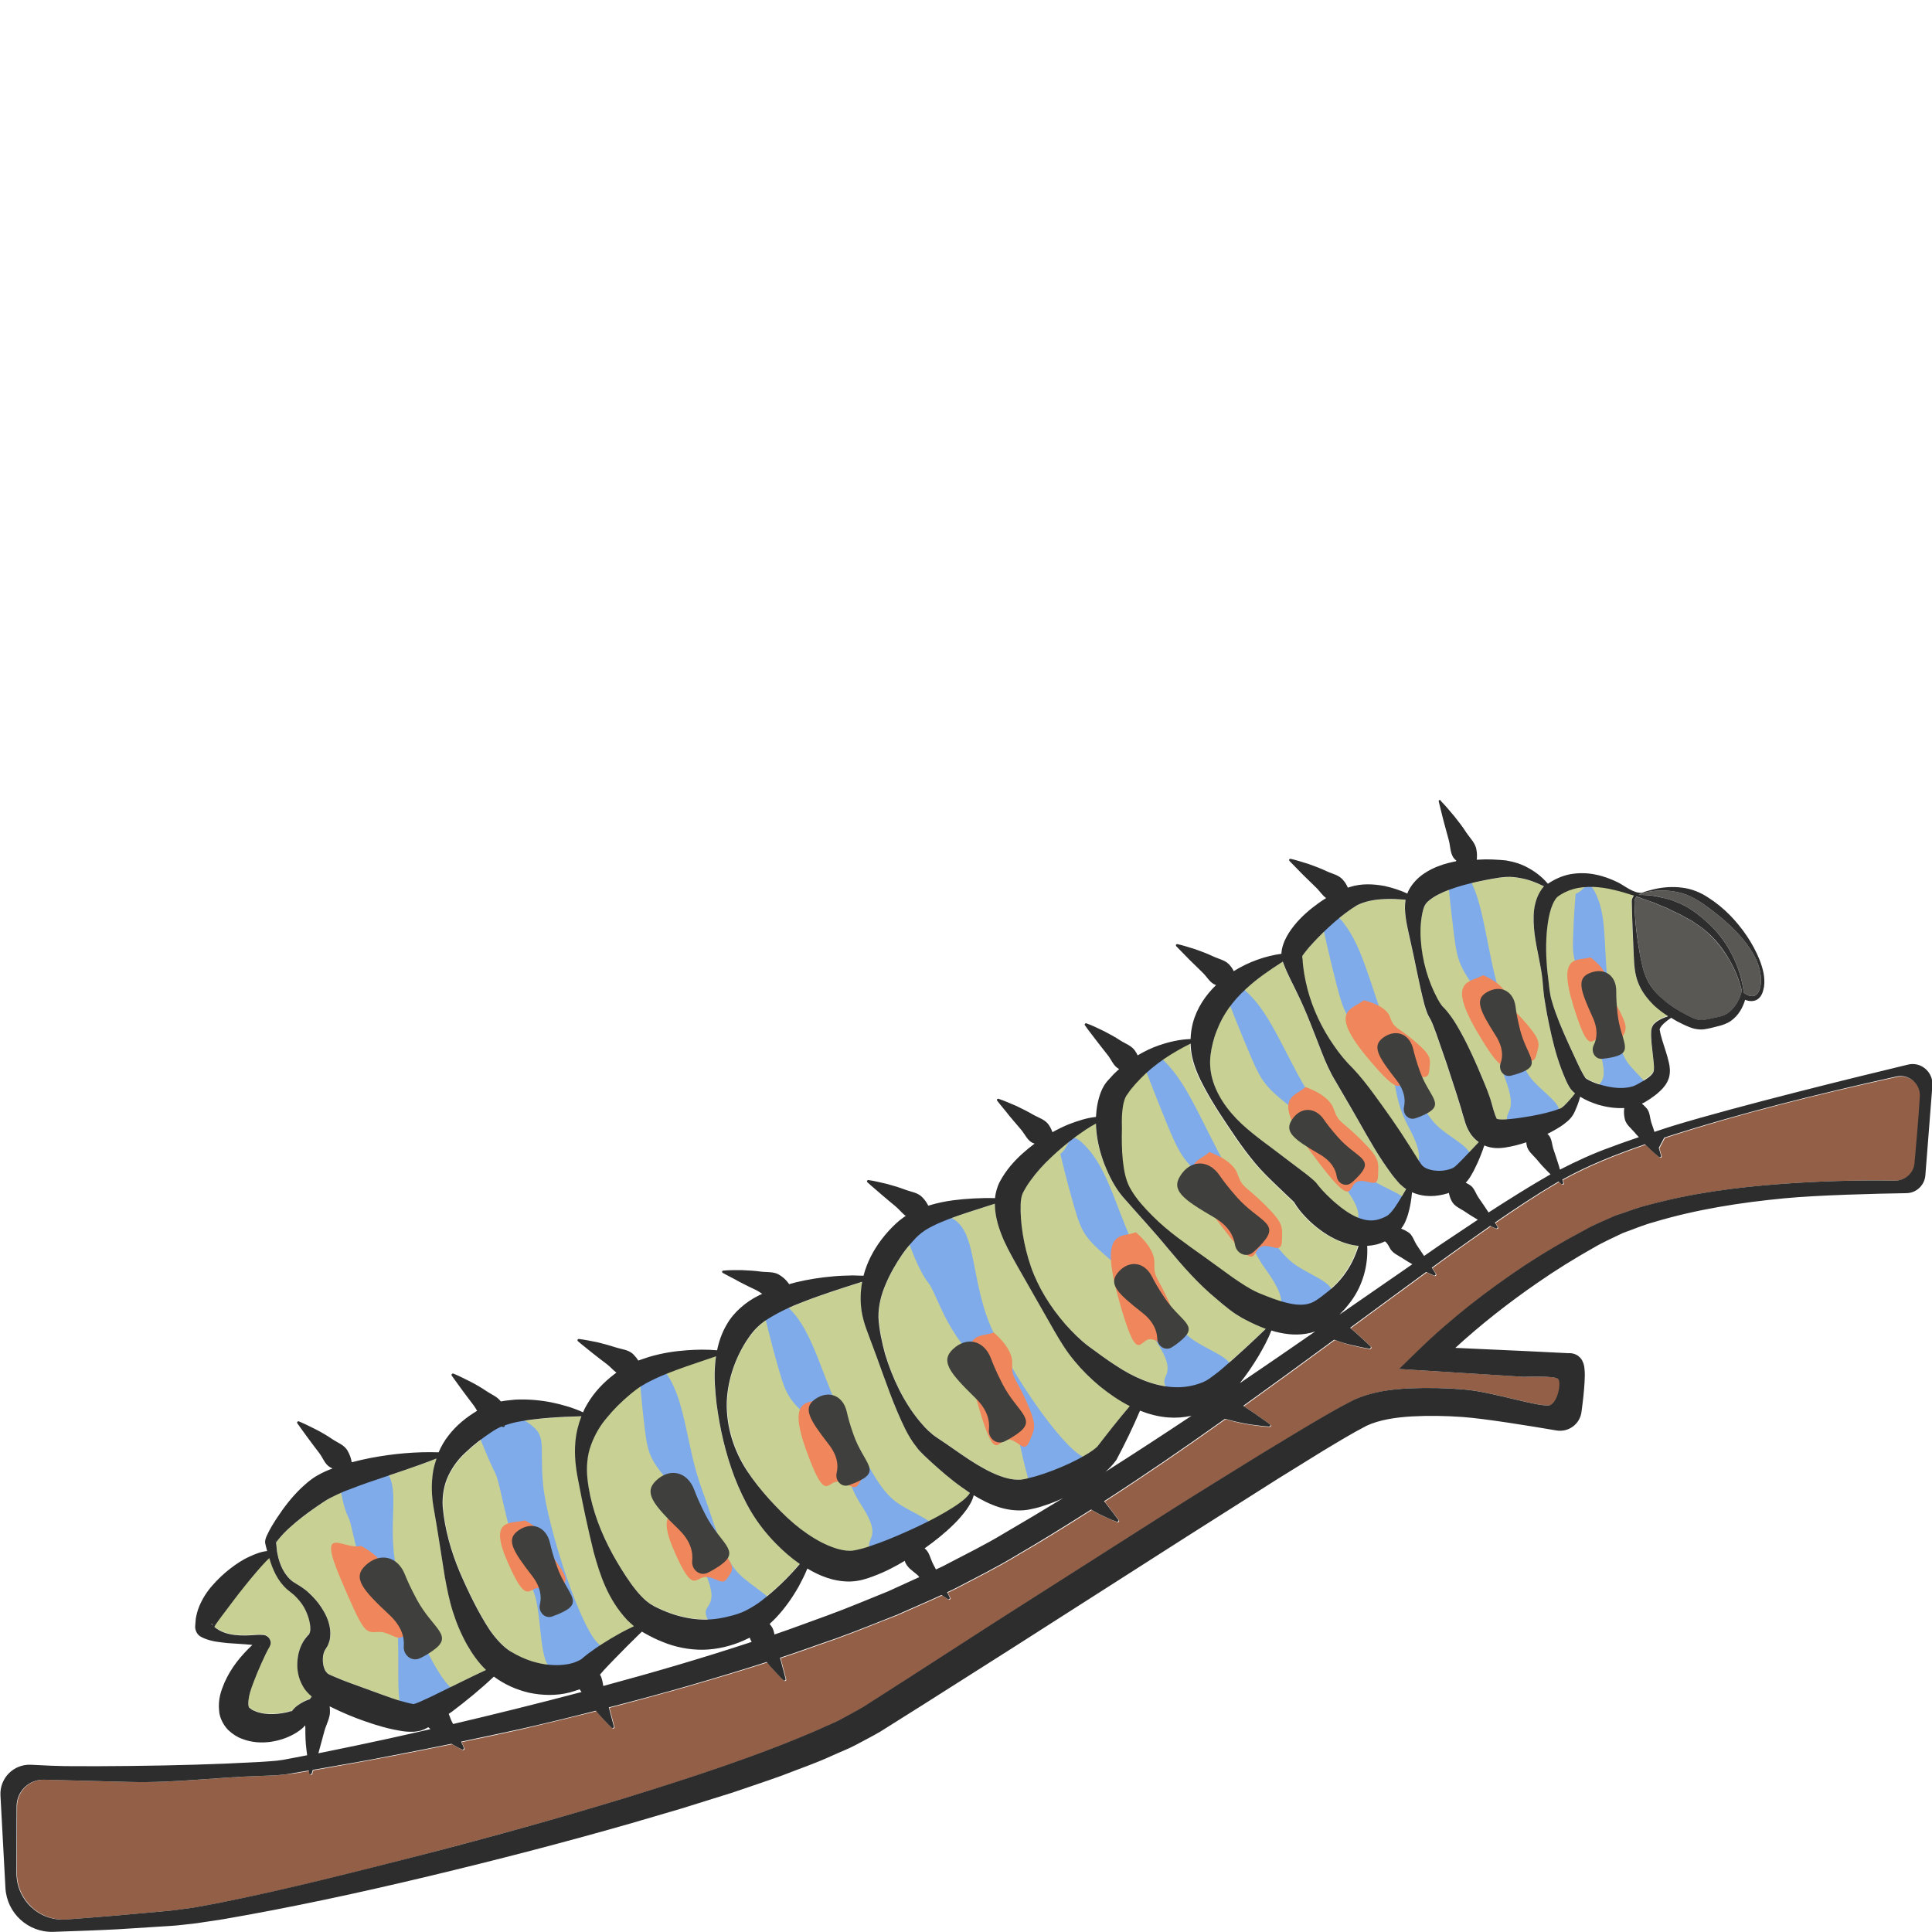 <?xml version="1.0" encoding="utf-8"?>
<!-- Generator: Adobe Illustrator 24.1.2, SVG Export Plug-In . SVG Version: 6.00 Build 0)  -->
<svg version="1.1" id="Layer_1" xmlns="http://www.w3.org/2000/svg" xmlns:xlink="http://www.w3.org/1999/xlink" x="0px" y="0px"
	 viewBox="0 0 128 128" style="enable-background:new 0 0 128 128;" xml:space="preserve">
<style type="text/css">
	.st0{fill:#C8D193;}
	.st1{fill:#595855;}
	.st2{fill:#E5B693;}
	.st3{fill:#936047;}
	.st4{fill:#7FABEA;}
	.st5{fill:#F0865B;}
	.st6{fill:#2D2D2D;}
	.st7{fill:#3F3F3D;}
</style>
<g>
	<path class="st0" d="M82.6,74.77c0.49,0.42,1,0.81,1.52,1.19l1.53,1.16l0.78,0.59c0.13,0.1,0.26,0.2,0.4,0.32l0.22,0.19l0.13,0.13
		c0.03,0.03,0.14,0.17,0.19,0.24c0.09,0.12,0.32,0.37,0.51,0.56c0.2,0.2,0.41,0.4,0.63,0.58c0.87,0.74,1.81,1.28,2.69,1.09
		c0.22-0.04,0.48-0.15,0.67-0.26c0.13-0.06,0.34-0.32,0.52-0.55c0.26-0.38,0.51-0.8,0.76-1.23c-0.09-0.06-0.18-0.12-0.26-0.2
		l-0.16-0.14l-0.11-0.12c-0.16-0.17-0.26-0.31-0.38-0.46c-0.22-0.3-0.43-0.59-0.62-0.88c-0.78-1.17-1.42-2.39-2.11-3.57l-1.02-1.75
		c-0.38-0.63-0.69-1.32-0.94-1.97c-0.52-1.32-0.99-2.62-1.61-3.88c-0.3-0.64-0.64-1.24-0.91-1.96c-0.02-0.04-0.03-0.09-0.05-0.14
		c-0.89,0.57-1.71,1.13-2.42,1.79c-0.9,0.81-1.56,1.74-1.95,2.77c-0.21,0.51-0.35,1.07-0.42,1.64c-0.06,0.58,0,1.2,0.19,1.8
		C80.78,72.91,81.62,73.94,82.6,74.77z"/>
	<path class="st0" d="M95.5,66.6c0.1,0.14,0.13,0.13,0.31,0.34c0.27,0.32,0.48,0.63,0.67,0.94c0.39,0.62,0.7,1.26,1,1.91
		c0.3,0.65,0.59,1.29,0.85,1.95c0.13,0.33,0.27,0.66,0.39,1.02c0.13,0.37,0.21,0.73,0.29,0.98c0.04,0.12,0.08,0.23,0.11,0.29
		c0.03,0.06,0.04,0.06,0.03,0.07c-0.02,0.02,0.11,0.07,0.39,0.08c0.58-0.01,1.26-0.11,1.91-0.23c0.64-0.12,1.33-0.27,1.86-0.48
		c0.18-0.04,0.44-0.33,0.66-0.56c0.13-0.15,0.25-0.31,0.38-0.46c-0.07-0.06-0.14-0.12-0.21-0.2c-0.06-0.08-0.15-0.19-0.18-0.25
		c-0.08-0.13-0.15-0.27-0.2-0.39c-0.12-0.25-0.21-0.49-0.3-0.73c-0.37-0.97-0.61-1.96-0.82-2.96c-0.11-0.5-0.2-1-0.28-1.51
		c-0.1-0.5-0.12-1.04-0.17-1.52c-0.11-0.99-0.39-1.97-0.52-3.01c-0.07-0.52-0.11-1.05-0.03-1.61c0.07-0.51,0.24-1.07,0.65-1.54
		c-0.5-0.25-1.02-0.45-1.54-0.54c-0.31-0.06-0.62-0.1-0.93-0.08c-0.15,0-0.3,0.03-0.45,0.04l-0.5,0.08
		c-1.31,0.24-2.64,0.55-3.63,1.07c-0.24,0.13-0.45,0.27-0.62,0.42c-0.1,0.09-0.14,0.14-0.19,0.22c-0.06,0.09-0.1,0.23-0.15,0.37
		c-0.16,0.59-0.2,1.3-0.17,1.98c0.09,1.36,0.48,2.74,1.12,3.92C95.32,66.34,95.41,66.48,95.5,66.6z"/>
	<path class="st0" d="M86.62,65.56c0.35,1.33,0.96,2.58,1.73,3.7c0.4,0.57,0.8,1.06,1.27,1.53c0.5,0.53,0.94,1.09,1.35,1.65
		c0.83,1.13,1.63,2.27,2.36,3.42l0.53,0.84c0.08,0.13,0.17,0.27,0.24,0.37l0.05,0.08l0.03,0.03c0.01,0.03,0.04,0.05,0.07,0.08
		c0.23,0.23,0.8,0.35,1.31,0.31c0.25-0.03,0.5-0.09,0.69-0.18c0.06-0.03,0.19-0.14,0.31-0.25c0.12-0.11,0.24-0.23,0.35-0.35
		l1.05-1.11c-0.24-0.17-0.45-0.4-0.58-0.61c-0.15-0.25-0.24-0.47-0.31-0.67c-0.14-0.41-0.21-0.73-0.3-1.02l-0.3-0.96l-0.64-1.96
		l-0.67-1.93c-0.11-0.31-0.23-0.63-0.35-0.89c-0.02-0.07-0.21-0.35-0.27-0.53c-0.08-0.19-0.13-0.37-0.18-0.55
		c-0.36-1.43-0.6-2.79-0.92-4.18c-0.15-0.7-0.33-1.39-0.37-2.19c0-0.18,0-0.36,0.04-0.57c-0.49-0.04-0.99-0.06-1.46-0.04
		c-0.65,0.03-1.28,0.16-1.76,0.41c-1.02,0.61-2.03,1.55-2.87,2.45c-0.21,0.22-0.41,0.45-0.56,0.65c-0.08,0.1-0.13,0.19-0.16,0.22
		c-0.01,0.01-0.01,0-0.02,0l-0.01,0.07c-0.01,0.04,0,0.13,0,0.2C86.32,64.2,86.45,64.9,86.62,65.56z"/>
	<path class="st0" d="M74.93,78.88c0.36,0.62,0.88,1.17,1.4,1.69c0.53,0.52,1.1,1,1.69,1.45c0.59,0.45,1.2,0.88,1.81,1.31l1.78,1.29
		c0.29,0.21,0.59,0.41,0.89,0.59c0.14,0.08,0.3,0.19,0.42,0.24l0.19,0.1l0.24,0.11c0.65,0.27,1.29,0.52,1.89,0.66
		c0.61,0.15,1.15,0.16,1.56,0.01c0.18-0.06,0.48-0.26,0.75-0.46l0.41-0.32c0.13-0.1,0.25-0.2,0.37-0.32c0.47-0.45,0.88-0.99,1.2-1.6
		c0.18-0.34,0.32-0.71,0.44-1.09c-0.26-0.02-0.51-0.07-0.74-0.14c-0.78-0.22-1.44-0.62-2.02-1.08c-0.29-0.23-0.56-0.48-0.81-0.75
		c-0.25-0.28-0.46-0.52-0.71-0.93c0.02,0.02,0.04,0.04,0.02,0.02l-0.03-0.04c0,0-0.01-0.01-0.01-0.01c0,0,0,0.01,0,0.01l0,0
		l-0.14-0.14l-0.34-0.32l-0.71-0.68c-0.48-0.46-0.95-0.93-1.39-1.45c-0.43-0.52-0.83-1.06-1.22-1.62c-0.76-1.12-1.5-2.21-2.15-3.42
		c-0.32-0.6-0.62-1.25-0.78-1.98c-0.06-0.29-0.09-0.58-0.1-0.87c-1.25,0.62-2.38,1.37-3.29,2.29c-0.24,0.25-0.47,0.5-0.68,0.76
		l-0.29,0.41c-0.05,0.08-0.09,0.17-0.13,0.3c-0.16,0.51-0.19,1.21-0.2,1.89c-0.01,0.68,0,1.39,0.06,2.1
		C74.43,77.58,74.55,78.3,74.93,78.88z"/>
	<path class="st0" d="M70.56,87.71c0.49,0.55,1.02,1.07,1.57,1.49c0.59,0.43,1.17,0.86,1.77,1.25c1.18,0.79,2.46,1.32,3.66,1.43
		c0.6,0.05,1.2,0,1.78-0.19c0.34-0.1,0.48-0.16,0.77-0.36c0.26-0.19,0.55-0.4,0.82-0.63c0.97-0.83,1.97-1.75,2.92-2.67
		c-0.47-0.17-0.92-0.37-1.34-0.6l-0.26-0.14l-0.29-0.18c-0.21-0.12-0.35-0.24-0.52-0.36c-0.32-0.25-0.62-0.49-0.91-0.75
		c-1.18-0.99-2.18-2.14-3.16-3.3c-0.97-1.18-1.98-2.26-3-3.43c-0.52-0.63-0.89-1.36-1.19-2.1c-0.29-0.74-0.5-1.52-0.56-2.33
		c-0.01-0.13-0.01-0.27-0.02-0.41c-0.46,0.25-0.88,0.54-1.3,0.84c-0.59,0.43-1.14,0.89-1.66,1.39c-0.52,0.49-0.99,1.01-1.38,1.55
		c-0.19,0.27-0.37,0.56-0.51,0.83c-0.08,0.17-0.13,0.43-0.15,0.72c-0.03,1.21,0.2,2.75,0.68,4.13
		C68.78,85.31,69.59,86.6,70.56,87.71z"/>
	<path class="st0" d="M60.9,94.12c0.26,0.31,0.52,0.61,0.81,0.84c0.14,0.13,0.28,0.2,0.42,0.32l0.54,0.36
		c0.7,0.48,1.37,0.96,2.05,1.38c0.68,0.41,1.38,0.76,2.03,0.92c0.33,0.08,0.63,0.11,0.9,0.09c0.07,0,0.14-0.01,0.2-0.03
		c0.07-0.01,0.18-0.04,0.26-0.06c0.18-0.04,0.37-0.09,0.55-0.14c0.74-0.22,1.48-0.51,2.2-0.84c0.36-0.17,0.71-0.35,1.04-0.55
		c0.32-0.19,0.67-0.42,0.81-0.57c0.68-0.88,1.39-1.79,2.15-2.68c-0.73-0.37-1.38-0.83-1.99-1.32c-0.62-0.51-1.17-1.06-1.67-1.67
		c-0.53-0.63-0.93-1.3-1.32-1.96l-2.27-3.98c-0.39-0.66-0.78-1.34-1.1-2.07c-0.32-0.72-0.58-1.5-0.59-2.41
		c-1.54,0.51-3.48,1.04-4.62,1.76c-0.32,0.22-0.52,0.39-0.79,0.7c-0.26,0.28-0.49,0.58-0.72,0.89c-0.43,0.63-0.81,1.29-1.1,1.98
		c-0.3,0.69-0.49,1.42-0.47,2.19c0.04,0.78,0.21,1.64,0.44,2.43C59.13,91.3,59.87,92.86,60.9,94.12z"/>
	<path class="st0" d="M102.81,66.31c0.13,0.48,0.31,0.94,0.49,1.4c0.37,0.92,0.81,1.83,1.21,2.71c0.1,0.22,0.21,0.44,0.32,0.64
		c0.06,0.11,0.11,0.19,0.16,0.27c0.03,0.05,0.03,0.03,0.04,0.06c0.01,0.02,0.04,0.03,0.06,0.05c0.29,0.19,0.76,0.36,1.17,0.46
		c0.43,0.11,0.86,0.17,1.27,0.15c0.2-0.01,0.4-0.03,0.56-0.09c0.09-0.02,0.16-0.06,0.25-0.09c0.09-0.04,0.2-0.11,0.3-0.16
		c0.4-0.21,0.78-0.49,0.87-0.68c0.12-0.16,0.03-0.73-0.02-1.21c-0.06-0.51-0.15-0.98-0.1-1.59c0.01-0.07,0.04-0.21,0.09-0.28
		c0.05-0.09,0.11-0.14,0.16-0.2c0.12-0.11,0.23-0.18,0.35-0.24c0.17-0.09,0.34-0.16,0.52-0.21c-0.32-0.21-0.64-0.43-0.92-0.7
		c-0.44-0.42-0.85-0.93-1.07-1.53c-0.24-0.61-0.26-1.21-0.29-1.8c-0.05-1.18-0.11-2.38-0.13-3.55c-0.01-0.15,0.05-0.29,0.14-0.41
		c-0.03-0.01-0.05-0.02-0.08-0.03l0,0c-0.46-0.14-0.76-0.24-1.2-0.34c-0.47-0.11-0.94-0.19-1.4-0.21c-0.46-0.01-0.91,0.02-1.32,0.14
		c-0.4,0.11-0.76,0.29-1.09,0.54c-0.44,0.5-0.6,1.48-0.69,2.41c-0.07,0.98-0.04,1.99,0.1,2.99
		C102.63,65.36,102.66,65.83,102.81,66.31z"/>
	<path class="st1" d="M109.09,64.84c0.23,0.48,0.56,0.91,0.97,1.27c0.4,0.37,0.87,0.68,1.35,0.96c0.24,0.14,0.5,0.27,0.74,0.38
		c0.25,0.11,0.45,0.16,0.7,0.13c0.25-0.02,0.54-0.1,0.82-0.16c0.31-0.06,0.51-0.11,0.74-0.25c0.42-0.26,0.75-0.74,0.91-1.25
		l0.08-0.25l0.01,0.01c-0.17-0.73-0.46-1.43-0.83-2.07c-0.44-0.75-0.98-1.44-1.65-1.99c-0.15-0.15-0.35-0.25-0.52-0.38
		c-0.17-0.13-0.35-0.25-0.54-0.34l-0.56-0.31l-0.58-0.27l-0.29-0.15l-0.3-0.12c-0.2-0.08-0.4-0.16-0.6-0.25
		c-0.36-0.14-0.74-0.25-1.11-0.4c-0.09,0.1-0.15,0.23-0.14,0.38c0.02,1.16,0.16,2.33,0.36,3.46
		C108.76,63.8,108.87,64.37,109.09,64.84z"/>
	<path class="st1" d="M110.98,59.73c0.88,0.3,1.62,0.9,2.29,1.52c1.26,1.21,2.05,2.83,2.26,4.52l0.07,0.05
		c0.2,0.14,0.47,0.23,0.67,0.14c0.2-0.09,0.32-0.38,0.37-0.65c0.09-0.55-0.03-1.14-0.26-1.67c-0.47-1.07-1.3-1.93-2.16-2.68
		c-0.43-0.38-0.89-0.73-1.36-1.06c-0.47-0.33-0.95-0.59-1.5-0.74c-0.54-0.15-1.13-0.19-1.71-0.14c-0.29,0.02-0.58,0.09-0.86,0.17
		c-0.08,0.02-0.16,0.05-0.23,0.09c0.36,0.01,0.73,0.03,1.09,0.08C110.09,59.47,110.56,59.54,110.98,59.73z"/>
	<path class="st0" d="M20.65,112.38c-0.23-0.19-0.43-0.41-0.57-0.66c-0.3-0.53-0.4-1.09-0.38-1.62c0.03-0.53,0.17-1.06,0.51-1.54
		c0.04-0.06,0.09-0.11,0.14-0.17l0.06-0.07l0.01-0.01c0.02,0,0.03-0.03,0.06-0.06c0.03-0.07,0.08-0.18,0.08-0.32
		c0.02-0.28-0.05-0.62-0.18-0.94c-0.13-0.32-0.3-0.65-0.52-0.93c-0.11-0.14-0.23-0.27-0.37-0.4l-0.47-0.38
		c-0.63-0.57-0.95-1.32-1.18-2.07c-0.24,0.22-0.46,0.47-0.68,0.72c-0.31,0.36-0.61,0.71-0.9,1.08c-0.6,0.71-1.13,1.47-1.64,2.14
		c-0.13,0.17-0.24,0.33-0.35,0.49l-0.06,0.11l-0.01,0.01c0.26,0.22,0.61,0.4,1,0.48c0.46,0.1,0.94,0.11,1.43,0.08
		c0.26-0.01,0.47-0.05,0.82-0.02c0.05,0.01,0.1,0.02,0.18,0.05c0.07,0.03,0.21,0.1,0.28,0.32c0.03,0.09,0.02,0.19,0.01,0.27
		c-0.01,0.05-0.03,0.11-0.06,0.15c-0.03,0.06-0.09,0.14-0.09,0.15l-0.16,0.31c-0.41,0.86-0.79,1.74-1.04,2.54
		c-0.11,0.39-0.15,0.8-0.09,0.96c0.02,0.09,0.06,0.06,0.05,0.08c0.08,0.06,0.17,0.14,0.3,0.19c0.24,0.12,0.59,0.2,0.98,0.22
		c0.38,0.01,0.8-0.03,1.17-0.11c0.17-0.04,0.35-0.13,0.34-0.06c0.25-0.33,0.49-0.46,0.73-0.61c0.16-0.09,0.32-0.15,0.49-0.22
		C20.57,112.5,20.61,112.44,20.65,112.38z"/>
	<path class="st2" d="M14.06,107.65c0.01,0.02,0.03,0.03,0.05,0.04c-0.03-0.05-0.06-0.1-0.11-0.13
		C13.97,107.55,14.04,107.62,14.06,107.65z"/>
	<path class="st2" d="M17.2,109.08c0.02,0.02,0.04,0.02,0.04,0.03c0.03,0.01,0.02,0,0.01-0.01
		C17.24,109.09,17.22,109.08,17.2,109.08z"/>
	<path class="st2" d="M18.28,102.09c-0.01-0.02,0.01,0.05,0.02,0.09C18.3,102.15,18.29,102.11,18.28,102.09z"/>
	<path class="st3" d="M125.68,71.35c-5.18,1.14-10.34,2.41-15.38,4.05c-0.14,0.26-0.22,0.42-0.36,0.68c0.05,0.17,0.1,0.34,0.15,0.52
		c0.01,0.04-0.01,0.09-0.06,0.1c-0.03,0.01-0.05,0-0.07-0.01c-0.31-0.24-0.58-0.52-0.87-0.78c-0.02-0.02-0.04-0.05-0.06-0.07
		c-1.89,0.65-3.75,1.38-5.48,2.34c0.02,0.07,0.04,0.14,0.06,0.21c0.01,0.04-0.01,0.09-0.06,0.1c-0.03,0.01-0.05,0-0.07-0.02
		c-0.06-0.05-0.12-0.1-0.18-0.16c-0.06,0.04-0.13,0.07-0.19,0.11c-1.38,0.81-2.71,1.7-4.03,2.61c0.06,0.09,0.12,0.18,0.17,0.27
		c0.02,0.04,0.01,0.09-0.03,0.11c-0.02,0.01-0.05,0.02-0.07,0.01c-0.13-0.05-0.25-0.11-0.38-0.17c-0.95,0.66-1.89,1.33-2.82,2
		c-0.35,0.25-0.7,0.51-1.05,0.77c0.08,0.13,0.17,0.26,0.25,0.39c0.02,0.04,0.01,0.09-0.03,0.12c-0.02,0.01-0.05,0.01-0.07,0.01
		c-0.18-0.07-0.35-0.15-0.52-0.24c-1.68,1.23-3.36,2.46-5.04,3.7c0.17,0.15,0.33,0.29,0.5,0.44c0.28,0.27,0.57,0.51,0.85,0.79
		c0.03,0.03,0.03,0.08,0,0.12c-0.02,0.02-0.05,0.03-0.07,0.03c-0.39-0.05-0.77-0.15-1.15-0.23c-0.4-0.1-0.79-0.22-1.18-0.36
		c0,0-0.01,0-0.01,0c-2,1.47-4,2.93-6.02,4.38c0.24,0.16,0.49,0.32,0.73,0.49c0.34,0.25,0.69,0.47,1.03,0.73
		c0.04,0.03,0.04,0.08,0.02,0.12c-0.02,0.02-0.04,0.03-0.07,0.03c-0.43-0.02-0.84-0.08-1.27-0.14c-0.54-0.08-1.07-0.2-1.6-0.36
		c-0.03,0-0.05,0.01-0.08,0.01c-2.62,1.87-5.27,3.69-7.98,5.44c0.06,0.08,0.12,0.15,0.18,0.23c0.25,0.34,0.51,0.66,0.76,1
		c0.03,0.04,0.02,0.09-0.02,0.12c-0.02,0.02-0.05,0.02-0.08,0.01c-0.4-0.15-0.78-0.34-1.17-0.51c-0.18-0.09-0.35-0.2-0.53-0.3
		c-1.64,1.05-3.29,2.07-4.98,3.05c-1.24,0.75-2.56,1.41-3.86,2.09c-0.23,0.12-0.47,0.23-0.7,0.34c0.06,0.12,0.12,0.23,0.17,0.35
		c0.02,0.04,0,0.09-0.04,0.11c-0.03,0.01-0.06,0.01-0.08,0c-0.15-0.09-0.28-0.19-0.42-0.28c-0.97,0.45-1.95,0.86-2.92,1.3
		c-1.36,0.52-2.71,1.09-4.08,1.58c-1.23,0.42-2.46,0.88-3.7,1.28c0.02,0.06,0.04,0.12,0.05,0.19c0.1,0.41,0.22,0.8,0.32,1.22
		c0.01,0.04-0.02,0.09-0.06,0.1c-0.03,0.01-0.06,0-0.08-0.02c-0.32-0.29-0.59-0.61-0.88-0.92c-0.08-0.09-0.15-0.2-0.23-0.29
		c-3.46,1.11-6.96,2.1-10.47,3.01c0.01,0.02,0.01,0.04,0.02,0.05c0.1,0.41,0.22,0.8,0.32,1.22c0.01,0.04-0.02,0.09-0.06,0.1
		c-0.03,0.01-0.06,0-0.08-0.02c-0.32-0.29-0.59-0.61-0.88-0.92c-0.06-0.07-0.11-0.14-0.17-0.21c-1.68,0.42-3.36,0.83-5.04,1.22
		c-1.29,0.29-2.59,0.56-3.89,0.83c0.06,0.13,0.12,0.27,0.18,0.41c0.02,0.04,0,0.09-0.05,0.11c-0.02,0.01-0.05,0.01-0.07,0
		c-0.25-0.11-0.47-0.25-0.7-0.38c-1.33,0.27-2.66,0.54-3.99,0.79c-1.42,0.27-2.85,0.53-4.28,0.78l-0.92,0.16
		c-0.03,0.08-0.05,0.16-0.07,0.24c-0.01,0.04-0.06,0.07-0.1,0.05c-0.03-0.01-0.05-0.03-0.06-0.06c-0.01-0.06-0.02-0.13-0.03-0.19
		l-0.96,0.16L19,117.55l-0.58,0.06c-0.37,0.02-0.74,0.04-1.1,0.05c-2.91,0.08-5.71,0.47-8.61,0.4c-0.96-0.03-3.84-0.09-5.76-0.15
		c-1-0.03-1.82,0.77-1.82,1.77l-0.01,4.41c0,1.79,1.52,3.21,3.31,3.08c1.1-0.08,2.19-0.17,3.29-0.26l3.45-0.31
		c0.58-0.04,1.13-0.15,1.69-0.22c0.56-0.09,1.13-0.21,1.69-0.31c4.51-0.89,8.99-2.04,13.47-3.19c4.47-1.16,8.92-2.39,13.33-3.73
		c4.4-1.35,8.81-2.78,12.97-4.59c0.51-0.24,1.05-0.44,1.52-0.71c0.48-0.27,0.96-0.51,1.44-0.8l2.92-1.87l5.83-3.76l11.71-7.46
		c1.96-1.24,3.93-2.46,5.9-3.67l2.98-1.8c1.01-0.6,1.99-1.18,3.1-1.74c1.28-0.58,2.53-0.71,3.74-0.77c1.21-0.05,2.41-0.02,3.59,0.08
		c1.89,0.16,5.22,1.27,5.71,1.02c0.49-0.25,0.72-1.49,0.5-1.72c-0.22-0.23-2.25-0.14-2.25-0.14l-6.51-0.41l-1.78-0.11l1.26-1.23
		c2.21-2.15,4.58-3.98,7.1-5.66c1.26-0.83,2.56-1.6,3.9-2.3c0.65-0.37,1.38-0.66,2.08-0.98c0.73-0.24,1.44-0.53,2.18-0.7
		c2.93-0.8,5.93-1.18,8.91-1.4c2.47-0.18,4.94-0.25,7.41-0.21c0.67,0.01,1.24-0.49,1.31-1.16c0.14-1.45,0.27-2.9,0.4-4.35
		C127.31,71.85,126.53,71.16,125.68,71.35z"/>
	<path class="st0" d="M40.3,102.42c0.35,0.7,0.75,1.36,1.16,1.99c0.41,0.62,0.85,1.22,1.34,1.63c0.12,0.09,0.24,0.21,0.37,0.26
		l0.18,0.11l0.25,0.12c0.33,0.16,0.66,0.29,0.99,0.4c0.67,0.21,1.32,0.34,1.98,0.35c0.66,0.02,1.33-0.09,2.02-0.29
		c0.37-0.11,0.62-0.2,0.93-0.37c0.3-0.16,0.6-0.35,0.9-0.57c0.9-0.69,1.78-1.52,2.56-2.45c-0.58-0.4-1.11-0.87-1.59-1.36
		c-0.62-0.63-1.15-1.32-1.61-2.06c-0.45-0.74-0.81-1.52-1.12-2.32c-0.61-1.61-0.98-3.23-1.2-4.92c-0.1-0.84-0.17-1.71-0.09-2.59
		c0.01-0.17,0.04-0.34,0.06-0.51c-1.34,0.46-2.69,0.88-3.9,1.42c-0.34,0.15-0.67,0.31-0.96,0.5c-0.16,0.08-0.27,0.18-0.41,0.27
		c-0.14,0.11-0.29,0.23-0.43,0.34c-0.56,0.48-1.06,0.97-1.51,1.51c-0.46,0.53-0.82,1.14-1.07,1.83c-0.26,0.69-0.32,1.46-0.25,2.22
		C39.08,99.51,39.6,101.03,40.3,102.42z"/>
	<path class="st0" d="M18.39,102.93c0.14,0.74,0.47,1.46,1.04,1.87l0.5,0.31c0.18,0.12,0.35,0.26,0.52,0.4
		c0.32,0.3,0.62,0.62,0.86,1c0.25,0.38,0.45,0.8,0.55,1.31c0.05,0.25,0.05,0.55-0.01,0.86c-0.05,0.16-0.1,0.32-0.2,0.47l-0.07,0.11
		c-0.03,0.04-0.02,0.03-0.03,0.05l-0.04,0.07c-0.19,0.4-0.14,1.09,0.11,1.39c0.13,0.16,0.15,0.15,0.57,0.33
		c0.34,0.14,0.7,0.29,1.06,0.42l2.17,0.79c0.36,0.13,0.72,0.25,1.06,0.36c0.33,0.1,0.73,0.2,0.89,0.22
		c-0.03,0.06,0.41-0.11,0.72-0.26c0.34-0.16,0.7-0.32,1.05-0.5c1.01-0.5,2.02-1.01,3.07-1.49c-0.52-0.5-0.92-1.07-1.24-1.64
		c-0.41-0.73-0.71-1.47-0.96-2.23c-0.24-0.76-0.38-1.53-0.53-2.3c-0.25-1.54-0.48-3.04-0.74-4.57c-0.14-0.78-0.17-1.61-0.03-2.45
		c0.05-0.28,0.13-0.55,0.22-0.82c-1.34,0.53-2.66,0.95-3.97,1.4c-0.74,0.25-1.47,0.51-2.15,0.78c-0.34,0.14-0.67,0.29-0.95,0.45
		c-0.25,0.13-0.59,0.37-0.89,0.57c-0.61,0.43-1.22,0.89-1.79,1.4c-0.28,0.25-0.55,0.54-0.77,0.82c-0.05,0.06-0.09,0.14-0.11,0.16
		l0.02,0.15C18.34,102.55,18.35,102.74,18.39,102.93z"/>
	<path class="st4" d="M22.47,98.09c1.28-0.46,1.43-1.84,2.76-0.92c1.33,0.92,0.6,2.81,0.85,5.58s2.78,8.56,4.01,9.22
		c-1.02,1.49-2.51,1.79-3.33,1.43c-0.82-0.36,0.14-6.46-0.95-7.29c-2.3-1.77-2.33-4.84-2.74-5.61
		C22.67,99.73,22.47,98.09,22.47,98.09z"/>
	<path class="st4" d="M60.22,82.35c1.24-0.83,1.05-2.47,2.7-1.72c1.65,0.75,1.36,3.1,2.34,6.24c0.98,3.13,5.15,9.22,6.62,9.7
		c-0.71,1.96-2.2,2.66-3.16,2.44c-0.96-0.22-1.51-7.49-2.88-8.2c-2.9-1.5-3.71-5.04-4.34-5.83C60.86,84.2,60.22,82.35,60.22,82.35z"
		/>
	<path class="st0" d="M50.96,99.32c0.53,0.58,1.06,1.14,1.65,1.63c0.58,0.49,1.2,0.93,1.84,1.25c0.64,0.32,1.3,0.55,1.83,0.55
		c0.22,0.02,0.56-0.07,0.91-0.16c0.35-0.1,0.71-0.23,1.08-0.36c0.73-0.27,1.46-0.59,2.19-0.92c0.72-0.34,1.44-0.7,2.13-1.09
		c0.34-0.2,0.68-0.41,1-0.64c0.25-0.2,0.51-0.4,0.68-0.66c-0.19-0.13-0.38-0.26-0.56-0.39c-0.73-0.53-1.38-1.1-2.01-1.66l-0.46-0.43
		c-0.17-0.17-0.37-0.36-0.5-0.55c-0.31-0.38-0.53-0.78-0.74-1.17c-0.8-1.6-1.32-3.21-1.91-4.82l-0.45-1.21
		c-0.15-0.41-0.3-0.79-0.43-1.26c-0.22-0.8-0.23-1.67-0.08-2.5c-1.33,0.42-2.71,0.85-3.98,1.36c-0.74,0.28-1.45,0.61-2.08,0.99
		c-0.65,0.38-1.08,0.8-1.48,1.38c-0.78,1.13-1.38,2.66-1.41,4.26c-0.04,1.6,0.47,3.2,1.34,4.53C49.94,98.12,50.44,98.74,50.96,99.32
		z"/>
	<path class="st0" d="M30.48,104.17c0.6,1.38,1.25,2.72,2.01,3.87c0.4,0.56,0.85,1.06,1.32,1.36c0.51,0.32,1.13,0.6,1.73,0.75
		c0.61,0.15,1.24,0.22,1.85,0.15c0.3-0.04,0.6-0.11,0.84-0.21c0.13-0.05,0.23-0.11,0.3-0.15c0.15-0.12,0.33-0.28,0.48-0.39
		c0.64-0.48,1.3-0.89,1.98-1.27c0.34-0.19,0.68-0.37,1.03-0.53c-0.16-0.13-0.3-0.26-0.44-0.4c-1.3-1.38-1.81-2.98-2.24-4.56
		c-0.39-1.59-0.72-3.15-1.02-4.74c-0.16-0.8-0.25-1.65-0.18-2.52c0.05-0.57,0.19-1.15,0.4-1.69c-1.46,0.04-2.9,0.12-4.22,0.37
		c-0.3,0.06-0.58,0.14-0.85,0.23c-0.01,0.03-0.02,0.05-0.03,0.08c-0.02,0.04-0.07,0.05-0.11,0.03l-0.05-0.02
		c-0.01,0-0.02-0.01-0.02-0.01c-0.25,0.1-0.42,0.2-0.71,0.39c-0.58,0.39-1.12,0.8-1.61,1.26c-0.49,0.45-0.91,0.97-1.21,1.59
		c-0.3,0.62-0.42,1.34-0.37,2.07C29.48,101.31,29.9,102.79,30.48,104.17z"/>
	<path class="st4" d="M42.37,91.15c0.81-0.41,0.76-1.8,1.92,0.06c1.16,1.86,1.22,4.77,2.21,7.45c0.99,2.68,1.4,4.72,2.68,5.82
		s2.97,1.86,1.51,2.44c-1.45,0.58-3.38,1.34-3.84,0.29c-0.47-1.05,0.99-0.52-0.17-3.09s0.17-3.09-1.69-5.18
		c-1.86-2.1-2.04-2.39-2.27-4.25S42.37,91.15,42.37,91.15z"/>
	<path class="st4" d="M70.25,76.45c0.74-0.54,0.45-1.94,1.91-0.25c1.45,1.7,1.99,4.63,3.4,7.18c1.41,2.55,2.15,4.54,3.59,5.46
		c1.44,0.91,3.23,1.41,1.89,2.23c-1.34,0.82-3.11,1.89-3.74,0.91c-0.63-0.98,0.89-0.69-0.68-3.09s-0.33-3.15-2.51-4.97
		c-2.18-1.82-2.4-2.09-2.93-3.93C70.64,78.14,70.25,76.45,70.25,76.45z"/>
	<path class="st4" d="M50.69,87.27c0.74-0.54,0.45-1.94,1.91-0.25c1.45,1.7,1.98,4.63,3.4,7.18c1.41,2.55,2.15,4.54,3.59,5.46
		c1.44,0.91,3.23,1.41,1.89,2.23c-1.34,0.82-3.11,1.89-3.74,0.91c-0.63-0.98,0.89-0.69-0.68-3.09c-1.57-2.4-0.33-3.15-2.51-4.97
		c-2.18-1.82-2.4-2.09-2.93-3.93C51.08,88.96,50.69,87.27,50.69,87.27z"/>
	<path class="st4" d="M87.7,61.66c0.58-0.53,0.3-1.99,1.55-0.19c1.25,1.8,1.79,4.85,3.03,7.53c1.25,2.68,1.92,4.76,3.13,5.76
		c1.21,0.99,2.7,1.57,1.63,2.37c-1.07,0.8-2.48,1.84-3.03,0.8c-0.55-1.04,0.7-0.68-0.66-3.21c-1.37-2.54-0.38-3.26-2.23-5.21
		c-1.85-1.96-2.04-2.24-2.54-4.16C88.08,63.42,87.7,61.66,87.7,61.66z"/>
	<path class="st4" d="M75.97,71.07c0.49-0.65-0.05-2.16,1.5-0.42c1.56,1.74,2.63,4.89,4.34,7.56c1.71,2.67,2.75,4.79,4.13,5.67
		c1.38,0.88,2.95,1.29,2.03,2.28c-0.92,1-2.14,2.31-2.87,1.28c-0.73-1.02,0.58-0.82-1.23-3.32c-1.8-2.5-0.96-3.41-3.14-5.22
		c-2.18-1.82-2.42-2.09-3.26-4.06C76.66,72.88,75.97,71.07,75.97,71.07z"/>
	<path class="st4" d="M81.44,66.48c0.5-0.62-0.01-2.02,1.5-0.42c1.51,1.6,2.51,4.53,4.16,7c1.65,2.47,2.63,4.43,3.98,5.23
		s2.91,1.14,1.97,2.1c-0.93,0.96-2.17,2.2-2.87,1.26c-0.7-0.95,0.59-0.78-1.15-3.08c-1.74-2.31-0.88-3.17-3.01-4.83
		c-2.13-1.66-2.36-1.91-3.15-3.74C82.09,68.17,81.44,66.48,81.44,66.48z"/>
	<path class="st4" d="M95.93,58.32c0.62-0.43,0.53-1.85,1.49,0.01s1.1,4.81,1.95,7.5c0.85,2.69,1.23,4.75,2.26,5.84
		c1.03,1.09,2.35,1.82,1.25,2.44c-1.11,0.63-2.57,1.44-2.96,0.39c-0.39-1.05,0.75-0.56-0.23-3.12c-0.98-2.57,0.04-3.13-1.47-5.21
		c-1.51-2.08-1.65-2.37-1.89-4.25S95.93,58.32,95.93,58.32z"/>
	<path class="st4" d="M104.39,59.22c0.67-0.22,0.8-1.33,1.46,0.28c0.66,1.61,0.35,3.91,0.77,6.14c0.43,2.23,0.49,3.88,1.33,4.91
		c0.84,1.02,2.04,1.82,0.85,2.11s-2.74,0.65-2.97-0.23s0.82-0.29,0.25-2.45s0.51-2.41-0.65-4.29c-1.16-1.87-1.26-2.12-1.21-3.62
		C104.27,60.56,104.39,59.22,104.39,59.22z"/>
	<path class="st4" d="M31.56,94.69c1.28-0.46,2.07-1.37,3.4-0.45c1.33,0.92,0.77,1.33,1.02,4.1c0.26,2.77,2.61,10.04,3.84,10.7
		c-1.02,1.49-2.51,1.79-3.33,1.43c-0.82-0.36-0.57-4.03-1.23-5.22c-1.59-2.87-2.05-6.91-2.46-7.68S31.56,94.69,31.56,94.69z"/>
	<path class="st5" d="M23.92,102.42c-1.12,0.31-2.95-1.58-1.37,2.14c1.58,3.71,1.63,3.61,2.49,3.56c0.86-0.05,1.37,0.81,1.83,0.1
		s0.66-0.81-0.25-2.14c-0.92-1.32-1.22-1.22-1.17-2.03C25.5,103.23,23.92,102.42,23.92,102.42z"/>
	<path class="st5" d="M34.78,100.73c-0.9,0.24-2.44-0.2-1.17,2.71c1.27,2.92,1.38,1.8,2.07,1.76s1.11,0.64,1.47,0.08
		c0.37-0.56,0.53-0.64-0.2-1.68c-0.74-1.04-0.98-0.96-0.94-1.6C36.05,101.37,34.78,100.73,34.78,100.73z"/>
	<path class="st5" d="M45.82,100.01c-0.9,0.24-2.44-0.2-1.17,2.71c1.27,2.92,1.38,1.8,2.07,1.76c0.7-0.04,1.11,0.64,1.47,0.08
		c0.37-0.56,0.53-0.64-0.2-1.68c-0.74-1.04-0.98-0.96-0.94-1.6C47.09,100.65,45.82,100.01,45.82,100.01z"/>
	<path class="st5" d="M54.56,92.7c-0.9,0.29-2.44-0.25-1.17,3.31c1.27,3.56,1.38,2.2,2.07,2.15c0.7-0.05,1.11,0.78,1.47,0.1
		c0.37-0.68,0.53-0.78-0.2-2.05c-0.74-1.27-0.98-1.17-0.94-1.95S54.56,92.7,54.56,92.7z"/>
	<path class="st5" d="M65.83,88.28c-0.9,0.38-2.44-0.32-1.17,4.3c1.27,4.62,1.38,2.85,2.07,2.79c0.7-0.06,1.11,1.01,1.47,0.13
		c0.37-0.89,0.53-1.01-0.2-2.66c-0.74-1.65-0.98-1.52-0.94-2.53C67.1,89.29,65.83,88.28,65.83,88.28z"/>
	<path class="st5" d="M75.25,81.64c-0.9,0.38-2.44-0.32-1.17,4.3s1.38,2.85,2.07,2.79c0.7-0.06,1.11,1.01,1.47,0.13
		c0.37-0.89,0.53-1.01-0.2-2.66c-0.74-1.65-0.98-1.52-0.94-2.53C76.52,82.65,75.25,81.64,75.25,81.64z"/>
	<path class="st5" d="M80.12,76.33c-0.7,0.68-2.39,0.58,0.45,4.43c2.85,3.86,2.31,2.17,2.94,1.86c0.63-0.31,1.4,0.55,1.42-0.41
		c0.03-0.96,0.13-1.14-1.15-2.41c-1.28-1.27-1.46-1.06-1.79-2.02S80.12,76.33,80.12,76.33z"/>
	<path class="st5" d="M86.49,72.02c-0.7,0.68-2.39,0.58,0.45,4.43c2.85,3.86,2.31,2.17,2.94,1.86c0.63-0.31,1.4,0.55,1.42-0.41
		c0.03-0.96,0.13-1.14-1.15-2.41s-1.46-1.06-1.79-2.02C88.04,72.51,86.49,72.02,86.49,72.02z"/>
	<path class="st5" d="M90.35,66.27c-0.73,0.61-2.37,0.63,0.17,3.71c2.55,3.08,2.12,1.69,2.76,1.39c0.63-0.3,1.33,0.38,1.41-0.43
		c0.08-0.81,0.2-0.97-0.97-1.96c-1.17-0.99-1.36-0.81-1.63-1.6C91.83,66.59,90.35,66.27,90.35,66.27z"/>
	<path class="st5" d="M98.26,64.61c-0.82,0.49-2.44,0.24-0.43,3.69c2.01,3.45,1.82,2.01,2.49,1.82c0.67-0.19,1.25,0.59,1.46-0.2
		c0.21-0.79,0.35-0.92-0.64-2.09s-1.22-1.02-1.34-1.84C99.67,65.17,98.26,64.61,98.26,64.61z"/>
	<path class="st5" d="M105.37,63.43c-0.83,0.26-2.21-0.3-1.14,3.18s1.2,2.16,1.83,2.13c0.63-0.03,0.99,0.78,1.34,0.13
		s0.5-0.74-0.14-1.98c-0.64-1.24-0.86-1.15-0.81-1.91C106.5,64.22,105.37,63.43,105.37,63.43z"/>
	<path class="st6" d="M126.42,70.53c-3.46,0.83-11.31,2.76-15.55,4.05c-0.42,0.13-0.84,0.27-1.26,0.41
		c-0.06-0.19-0.12-0.39-0.19-0.57c-0.12-0.35-0.1-0.76-0.34-1.01c-0.09-0.1-0.19-0.2-0.3-0.29c0.07-0.03,0.14-0.07,0.2-0.1
		c0.13-0.08,0.23-0.14,0.35-0.22c0.22-0.15,0.45-0.32,0.67-0.53c0.22-0.21,0.45-0.48,0.57-0.86c0.11-0.39,0.06-0.74,0-1
		c-0.06-0.27-0.13-0.52-0.21-0.76c-0.14-0.47-0.33-0.97-0.39-1.38c-0.06-0.08,0.08-0.29,0.25-0.45c0.15-0.14,0.32-0.27,0.5-0.39
		c0.13,0.08,0.25,0.16,0.38,0.23c0.27,0.14,0.53,0.27,0.83,0.39c0.29,0.12,0.67,0.19,1,0.14c0.33-0.05,0.61-0.13,0.89-0.2
		c0.26-0.06,0.63-0.18,0.88-0.37c0.48-0.35,0.76-0.85,0.92-1.38c0.25,0.1,0.53,0.13,0.79-0.01c0.33-0.21,0.4-0.56,0.46-0.85
		c0.09-0.62-0.08-1.23-0.29-1.78c-0.45-1.12-1.15-2.13-1.99-2.99c-0.43-0.43-0.9-0.82-1.41-1.14c-0.5-0.34-1.12-0.59-1.73-0.66
		c-0.61-0.08-1.23-0.04-1.81,0.09c-0.29,0.07-0.58,0.14-0.86,0.25c-0.56,0.04-1.13-0.46-1.59-0.69c-0.47-0.23-0.97-0.42-1.5-0.52
		c-0.53-0.11-1.1-0.12-1.66-0.02c-0.53,0.1-1.03,0.33-1.48,0.63c-0.4-0.48-0.91-0.86-1.49-1.15c-0.35-0.17-0.72-0.29-1.11-0.36
		c-0.19-0.05-0.4-0.05-0.59-0.07l-0.55-0.03c-0.32-0.01-0.65,0-0.97,0.02c0.02-0.21,0.02-0.41-0.01-0.59
		c-0.05-0.49-0.42-0.82-0.67-1.19c-0.24-0.38-0.51-0.73-0.79-1.08c-0.29-0.34-0.57-0.69-0.89-1.01C95.44,53.01,95.41,53,95.38,53
		c-0.04,0.01-0.07,0.05-0.06,0.1c0.1,0.44,0.22,0.86,0.32,1.29c0.11,0.42,0.23,0.84,0.34,1.25c0.14,0.49,0.07,1.05,0.5,1.37
		c-0.01,0.03,0,0.01-0.01,0.05c-0.7,0.14-1.43,0.35-2.1,0.8c-0.35,0.23-0.69,0.55-0.94,0.95c-0.07,0.11-0.14,0.24-0.19,0.39
		c-0.47-0.22-0.98-0.38-1.5-0.5c-0.72-0.13-1.51-0.19-2.32,0.07c-0.04,0.01-0.08,0.03-0.12,0.04c-0.08-0.18-0.17-0.34-0.29-0.47
		c-0.27-0.37-0.74-0.44-1.12-0.62c-0.38-0.18-0.77-0.33-1.17-0.47c-0.4-0.12-0.8-0.26-1.21-0.35c-0.03-0.01-0.05,0-0.08,0.02
		c-0.03,0.03-0.03,0.08,0,0.12c0.29,0.31,0.59,0.59,0.87,0.89c0.29,0.29,0.59,0.57,0.87,0.85c0.25,0.23,0.43,0.54,0.69,0.72
		c-0.16,0.1-0.32,0.2-0.47,0.31c-0.6,0.43-1.17,0.91-1.65,1.51c-0.24,0.3-0.46,0.62-0.64,1.03c-0.08,0.21-0.17,0.43-0.2,0.75
		c0,0.03,0,0.06,0,0.09c-1.09,0.15-2.18,0.54-3.16,1.15c-0.07-0.13-0.14-0.25-0.23-0.35c-0.27-0.37-0.74-0.44-1.12-0.62
		c-0.38-0.18-0.77-0.33-1.17-0.47c-0.4-0.12-0.8-0.26-1.21-0.35c-0.03,0-0.05,0-0.08,0.02c-0.03,0.03-0.03,0.08,0,0.12
		c0.29,0.31,0.59,0.59,0.87,0.89c0.29,0.29,0.59,0.57,0.87,0.85c0.31,0.29,0.5,0.72,0.9,0.83c0,0,0,0,0,0
		c-0.7,0.68-1.28,1.53-1.54,2.52c-0.09,0.35-0.14,0.7-0.15,1.06c-0.71,0.02-1.4,0.18-2.08,0.41c-0.5,0.17-0.97,0.4-1.43,0.67
		c-0.04-0.08-0.07-0.16-0.12-0.22c-0.22-0.41-0.68-0.54-1.03-0.77c-0.35-0.23-0.72-0.43-1.09-0.62c-0.38-0.18-0.75-0.37-1.15-0.51
		c-0.02-0.01-0.05-0.01-0.08,0.01c-0.04,0.03-0.05,0.08-0.02,0.12c0.24,0.35,0.5,0.66,0.75,1c0.25,0.33,0.5,0.64,0.75,0.96
		c0.25,0.31,0.39,0.73,0.72,0.91c0.02,0.01,0.03,0.01,0.05,0.02c-0.13,0.12-0.26,0.24-0.38,0.36l-0.42,0.46
		c-0.18,0.21-0.31,0.46-0.4,0.68c-0.23,0.59-0.31,1.14-0.34,1.68c-0.61,0.06-1.2,0.26-1.76,0.47c-0.38,0.15-0.76,0.34-1.12,0.54
		c-0.06-0.16-0.13-0.31-0.22-0.44c-0.24-0.4-0.7-0.51-1.06-0.72c-0.36-0.21-0.74-0.4-1.12-0.58c-0.39-0.16-0.77-0.34-1.17-0.47
		c-0.02-0.01-0.05,0-0.08,0.01c-0.04,0.03-0.04,0.08-0.01,0.12c0.26,0.34,0.53,0.64,0.78,0.97c0.26,0.32,0.53,0.62,0.79,0.93
		c0.29,0.34,0.45,0.81,0.89,0.93c0,0.01,0,0.01,0,0.02c-0.56,0.42-1.1,0.89-1.57,1.45c-0.27,0.32-0.51,0.67-0.72,1.06
		c-0.19,0.37-0.28,0.74-0.32,1.09c-0.87-0.03-2.02,0.04-2.75,0.14c-0.56,0.07-1.12,0.19-1.67,0.36c-0.1-0.2-0.22-0.38-0.36-0.52
		c-0.3-0.35-0.77-0.39-1.17-0.54c-0.39-0.15-0.79-0.27-1.2-0.38c-0.41-0.09-0.81-0.2-1.24-0.26c-0.03,0-0.05,0.01-0.07,0.03
		c-0.03,0.03-0.03,0.09,0.01,0.12c0.31,0.29,0.63,0.54,0.94,0.82c0.31,0.27,0.63,0.53,0.93,0.78c0.24,0.2,0.43,0.46,0.67,0.63
		c-0.03,0.02-0.07,0.04-0.1,0.06c-0.23,0.16-0.41,0.31-0.57,0.46c-0.34,0.32-0.65,0.66-0.93,1.03c-0.54,0.71-0.97,1.52-1.2,2.41
		c-0.25-0.01-0.48-0.01-0.73-0.02c-0.42,0.01-0.84,0.02-1.26,0.06c-0.84,0.07-1.67,0.2-2.5,0.4c-0.15,0.04-0.29,0.08-0.44,0.12
		c-0.02-0.03-0.04-0.06-0.06-0.09c-0.16-0.21-0.34-0.37-0.53-0.49c-0.37-0.27-0.84-0.2-1.26-0.25c-0.42-0.06-0.84-0.08-1.25-0.1
		c-0.42,0-0.84-0.01-1.26,0.03c-0.03,0-0.05,0.02-0.07,0.04c-0.02,0.04-0.01,0.09,0.03,0.11c0.37,0.21,0.74,0.38,1.1,0.59
		c0.36,0.19,0.73,0.37,1.09,0.54c0.15,0.07,0.29,0.17,0.43,0.26c-0.08,0.04-0.17,0.07-0.25,0.12c-0.8,0.39-1.64,1.09-2.1,1.91
		c-0.32,0.54-0.52,1.12-0.64,1.71c-0.68-0.06-1.35-0.05-2.03,0c-0.82,0.06-1.63,0.19-2.45,0.43c-0.25,0.08-0.49,0.16-0.74,0.25
		c-0.09-0.14-0.19-0.27-0.3-0.38c-0.31-0.34-0.79-0.36-1.19-0.49c-0.4-0.13-0.8-0.24-1.21-0.34c-0.42-0.08-0.82-0.17-1.24-0.22
		c-0.03,0-0.05,0.01-0.07,0.03c-0.03,0.03-0.03,0.09,0.01,0.12c0.32,0.28,0.65,0.52,0.97,0.79c0.32,0.26,0.65,0.5,0.96,0.74
		c0.22,0.17,0.41,0.4,0.62,0.55c-0.05,0.04-0.11,0.08-0.16,0.12c-0.68,0.52-1.3,1.16-1.76,1.94c-0.11,0.18-0.21,0.37-0.29,0.57
		c-0.67-0.31-1.38-0.51-2.1-0.66c-0.78-0.15-1.57-0.22-2.4-0.18c-0.31,0.03-0.63,0.06-0.95,0.12c-0.23-0.32-0.62-0.46-0.93-0.67
		c-0.35-0.24-0.71-0.45-1.08-0.64c-0.38-0.19-0.75-0.38-1.14-0.54C30.01,91,29.98,91,29.95,91.02c-0.04,0.03-0.05,0.08-0.02,0.12
		c0.24,0.35,0.49,0.67,0.73,1.01c0.24,0.33,0.49,0.65,0.73,0.97c0.08,0.11,0.15,0.23,0.22,0.35c-0.7,0.42-1.37,0.95-1.89,1.63
		c-0.27,0.34-0.49,0.72-0.66,1.12c-1.49-0.05-3.01,0.09-4.49,0.37c-0.42,0.08-0.85,0.18-1.27,0.29c0-0.02-0.01-0.05-0.01-0.07
		c-0.05-0.26-0.14-0.48-0.25-0.67c-0.21-0.41-0.67-0.55-1.02-0.79c-0.35-0.24-0.71-0.45-1.08-0.64c-0.38-0.19-0.75-0.38-1.14-0.54
		c-0.02-0.01-0.05-0.01-0.08,0.01c-0.04,0.03-0.05,0.08-0.02,0.12c0.24,0.35,0.49,0.67,0.73,1.01c0.24,0.33,0.49,0.65,0.73,0.97
		c0.24,0.32,0.37,0.74,0.71,0.93c0.05,0.03,0.11,0.05,0.16,0.08c-0.35,0.13-0.69,0.28-1.05,0.49c-0.44,0.26-0.72,0.53-1.04,0.82
		c-0.61,0.59-1.12,1.25-1.58,1.95c-0.23,0.35-0.45,0.7-0.64,1.1c-0.05,0.11-0.1,0.19-0.14,0.37c-0.01,0.01-0.03,0.18,0,0.27
		c0.02,0.07,0.01,0.02,0.01,0.04l0.03,0.13l0.08,0.3c-0.41,0.04-0.8,0.2-1.15,0.36c-0.49,0.22-0.92,0.51-1.33,0.83
		c-0.41,0.32-0.79,0.68-1.14,1.08c-0.35,0.39-0.65,0.85-0.87,1.37c-0.11,0.26-0.19,0.55-0.24,0.85l-0.02,0.25l-0.01,0.12
		c0,0.05-0.01,0.05-0.01,0.2c0.02,0.24,0.13,0.44,0.3,0.57c0.12,0.08,0.15,0.08,0.24,0.13c0.57,0.25,1.11,0.28,1.63,0.34
		c0.51,0.04,1.02,0.06,1.51,0.11c0.04,0,0.07,0.01,0.11,0.01c-0.74,0.7-1.39,1.47-1.84,2.48c-0.22,0.52-0.45,1.1-0.36,1.92
		c0.03,0.4,0.25,0.87,0.58,1.22c0.28,0.27,0.6,0.48,0.93,0.6c0.66,0.26,1.32,0.28,1.91,0.2c0.59-0.09,1.14-0.27,1.67-0.59
		c0.19-0.13,0.4-0.25,0.61-0.5c0.01,0.08,0.01,0.15,0.01,0.22c0,0.46,0.01,0.92,0.07,1.37c0.02,0.13,0.03,0.26,0.05,0.39l-0.99,0.19
		l-0.53,0.1l-0.49,0.07c-0.35,0.03-0.7,0.06-1.06,0.08c-2.87,0.16-5.77,0.24-8.65,0.27c-1.45,0.02-2.89,0.02-4.33,0.01
		c-0.35,0-1.32-0.04-2.26-0.09c-1.14-0.05-2.07,0.89-2.01,2.03l0.33,6.13c0.09,1.67,1.5,2.96,3.17,2.91
		c1.47-0.05,3.16-0.11,4.26-0.17l3.47-0.22c0.57-0.03,1.17-0.12,1.76-0.18c0.58-0.08,1.15-0.18,1.73-0.26
		c4.59-0.79,9.11-1.77,13.63-2.85c4.51-1.08,9-2.24,13.46-3.52l3.34-0.98l3.33-1.04c1.1-0.38,2.21-0.74,3.31-1.14
		c1.09-0.43,2.2-0.8,3.28-1.3c0.54-0.25,1.09-0.45,1.63-0.74c0.53-0.29,1.09-0.57,1.6-0.87l2.94-1.85l5.86-3.72l11.69-7.47
		l5.85-3.71l2.94-1.82c0.98-0.59,1.98-1.2,2.93-1.69c0.83-0.39,1.93-0.56,3.02-0.62c1.1-0.06,2.22-0.04,3.35,0.04
		c1.5,0.11,4.43,0.59,6.2,0.89c0.81,0.14,1.57-0.42,1.67-1.24c0.06-0.44,0.11-0.87,0.13-1.08c0.03-0.28,0.05-0.56,0.07-0.85
		c0.01-0.3,0.04-0.56-0.01-0.98c-0.01-0.06-0.01-0.11-0.04-0.21c-0.01-0.04-0.02-0.08-0.06-0.17l-0.05-0.11
		c-0.01-0.02-0.08-0.13-0.13-0.18c-0.03-0.03-0.06-0.06-0.1-0.09c-0.02-0.02-0.07-0.06-0.15-0.1c-0.13-0.07-0.31-0.11-0.43-0.11
		l-0.05,0l-0.1,0l-0.4-0.02l-0.81-0.04l-1.61-0.08l-4.62-0.21c1.69-1.55,3.54-3,5.44-4.31c1.21-0.84,2.45-1.61,3.73-2.33
		c0.64-0.38,1.28-0.65,1.93-0.97c0.68-0.24,1.34-0.53,2.05-0.72c2.79-0.84,5.72-1.3,8.66-1.58c2.16-0.21,6.12-0.31,8.08-0.34
		c0.66-0.01,1.2-0.53,1.25-1.18l0.47-5.99C128.06,71.01,127.27,70.33,126.42,70.53z M108.79,59.19c0.28-0.08,0.57-0.15,0.86-0.17
		c0.58-0.05,1.16-0.01,1.71,0.14c0.55,0.15,1.02,0.41,1.5,0.74c0.47,0.33,0.93,0.68,1.36,1.06c0.86,0.75,1.69,1.62,2.16,2.68
		c0.23,0.53,0.35,1.12,0.26,1.67c-0.05,0.27-0.16,0.55-0.37,0.65c-0.19,0.1-0.47,0-0.67-0.14l-0.07-0.05
		c-0.21-1.68-1-3.31-2.26-4.52c-0.67-0.62-1.41-1.22-2.29-1.52c-0.42-0.19-0.88-0.26-1.32-0.36c-0.36-0.06-0.73-0.08-1.09-0.08
		C108.63,59.24,108.71,59.21,108.79,59.19z M108.43,59.39c0.37,0.15,0.75,0.27,1.11,0.4c0.2,0.09,0.4,0.17,0.6,0.25l0.3,0.12
		l0.29,0.15l0.58,0.27l0.56,0.31c0.19,0.09,0.37,0.21,0.54,0.34c0.17,0.13,0.36,0.23,0.52,0.38c0.67,0.54,1.22,1.23,1.65,1.99
		c0.38,0.64,0.66,1.34,0.83,2.07l-0.01-0.01l-0.08,0.25c-0.16,0.5-0.49,0.99-0.91,1.25c-0.23,0.14-0.43,0.19-0.74,0.25
		c-0.28,0.06-0.57,0.13-0.82,0.16c-0.25,0.03-0.45-0.02-0.7-0.13c-0.24-0.11-0.5-0.24-0.74-0.38c-0.49-0.28-0.95-0.59-1.35-0.96
		c-0.41-0.36-0.75-0.79-0.97-1.27c-0.22-0.47-0.33-1.04-0.44-1.6c-0.21-1.14-0.35-2.3-0.36-3.46
		C108.28,59.63,108.34,59.49,108.43,59.39z M102.47,61.85c0.08-0.94,0.25-1.91,0.69-2.41c0.32-0.25,0.69-0.43,1.09-0.54
		c0.41-0.12,0.86-0.15,1.32-0.14c0.46,0.02,0.93,0.09,1.4,0.21c0.44,0.1,0.74,0.2,1.2,0.34l0,0c0.03,0.01,0.05,0.02,0.08,0.03
		c-0.09,0.11-0.15,0.25-0.14,0.41c0.02,1.16,0.08,2.37,0.13,3.55c0.03,0.59,0.05,1.19,0.29,1.8c0.23,0.6,0.63,1.1,1.07,1.53
		c0.29,0.27,0.6,0.49,0.92,0.7c-0.18,0.06-0.35,0.12-0.52,0.21c-0.12,0.06-0.24,0.14-0.35,0.24c-0.06,0.05-0.12,0.11-0.16,0.2
		c-0.05,0.07-0.08,0.21-0.09,0.28c-0.04,0.6,0.05,1.08,0.1,1.59c0.05,0.48,0.14,1.04,0.02,1.21c-0.08,0.19-0.47,0.47-0.87,0.68
		c-0.1,0.06-0.21,0.12-0.3,0.16c-0.08,0.03-0.15,0.08-0.25,0.09c-0.17,0.06-0.37,0.07-0.56,0.09c-0.4,0.02-0.84-0.04-1.27-0.15
		c-0.42-0.1-0.88-0.27-1.17-0.46c-0.02-0.02-0.05-0.03-0.06-0.05c-0.01-0.02-0.01,0-0.04-0.06c-0.05-0.08-0.11-0.17-0.16-0.27
		c-0.11-0.2-0.22-0.42-0.32-0.64c-0.41-0.89-0.84-1.79-1.21-2.71c-0.18-0.46-0.36-0.93-0.49-1.4c-0.15-0.48-0.18-0.95-0.24-1.46
		C102.44,63.84,102.4,62.83,102.47,61.85z M93.27,81.62c-0.14-0.09-0.28-0.16-0.44-0.22c0.26-0.34,0.36-0.65,0.46-0.96
		c0.14-0.49,0.22-0.97,0.26-1.45c0.83,0.36,1.64,0.29,2.37,0.07c0.02-0.01,0.05-0.02,0.07-0.03c0.04,0.19,0.09,0.36,0.17,0.51
		c0.18,0.39,0.6,0.53,0.92,0.75c0.27,0.19,0.55,0.35,0.83,0.52c-0.84,0.56-1.68,1.12-2.52,1.68c-0.35,0.24-0.69,0.48-1.04,0.72
		c-0.16-0.24-0.32-0.48-0.48-0.71C93.67,82.19,93.58,81.79,93.27,81.62z M93.57,83.76c-1.61,1.11-3.22,2.23-4.83,3.34
		c0.13-0.13,0.25-0.26,0.37-0.39c0.14-0.16,0.27-0.33,0.4-0.5c0.8-1.09,1.14-2.42,1.07-3.67c0.4-0.02,0.8-0.11,1.16-0.29
		c0.06-0.03,0.25,0.25,0.32,0.4c0.18,0.39,0.6,0.53,0.92,0.75C93.17,83.53,93.37,83.64,93.57,83.76z M97.38,78.51
		c-0.09-0.06-0.18-0.11-0.27-0.15c0.18-0.2,0.28-0.35,0.37-0.51c0.1-0.16,0.18-0.33,0.26-0.49c0.24-0.48,0.43-0.97,0.6-1.47
		c0.52,0.22,1.02,0.19,1.36,0.14c0.51-0.08,0.98-0.2,1.42-0.35c0.01,0.05,0.01,0.11,0.02,0.16c0.06,0.43,0.43,0.68,0.68,0.98
		c0.24,0.3,0.51,0.59,0.78,0.86c0.04,0.04,0.09,0.08,0.13,0.12c-1.4,0.8-2.76,1.66-4.11,2.53c0-0.01-0.01-0.01-0.01-0.02
		c-0.21-0.32-0.42-0.63-0.63-0.93C97.77,79.09,97.68,78.69,97.38,78.51z M102.59,75.19c-0.02-0.02-0.05-0.05-0.07-0.07
		c0.13-0.06,0.25-0.12,0.37-0.19c0.33-0.18,0.65-0.37,0.98-0.66c0.41-0.36,0.49-0.71,0.64-1.05c0.07-0.18,0.13-0.37,0.18-0.56
		c0.4,0.25,0.79,0.4,1.22,0.54c0.54,0.15,1.1,0.24,1.7,0.21c-0.03,0.23-0.02,0.45,0.02,0.65c0.06,0.43,0.43,0.68,0.68,0.98
		c0.08,0.11,0.18,0.2,0.27,0.3c-0.61,0.21-1.23,0.42-1.83,0.65c-1.16,0.41-2.29,0.93-3.4,1.5c-0.02-0.07-0.04-0.14-0.06-0.22
		c-0.11-0.36-0.23-0.72-0.35-1.07C102.81,75.85,102.83,75.44,102.59,75.19z M94.28,60.3c0.04-0.14,0.09-0.28,0.15-0.37
		c0.05-0.08,0.09-0.13,0.19-0.22c0.17-0.15,0.38-0.29,0.62-0.42c0.99-0.52,2.32-0.83,3.63-1.07l0.5-0.08
		c0.16-0.01,0.3-0.04,0.45-0.04c0.3-0.02,0.61,0.02,0.93,0.08c0.52,0.09,1.04,0.29,1.54,0.54c-0.41,0.47-0.58,1.03-0.65,1.54
		c-0.07,0.56-0.03,1.09,0.03,1.61c0.13,1.03,0.41,2.01,0.52,3.01c0.05,0.48,0.07,1.01,0.17,1.52c0.08,0.51,0.17,1.01,0.28,1.51
		c0.21,1,0.45,1.99,0.82,2.96c0.09,0.24,0.19,0.48,0.3,0.73c0.05,0.12,0.12,0.25,0.2,0.39c0.03,0.06,0.11,0.17,0.18,0.25
		c0.07,0.08,0.14,0.14,0.21,0.2c-0.13,0.16-0.25,0.32-0.38,0.46c-0.22,0.24-0.48,0.53-0.66,0.56c-0.53,0.21-1.22,0.36-1.86,0.48
		c-0.65,0.11-1.33,0.22-1.91,0.23c-0.29,0-0.42-0.05-0.39-0.08c0-0.01,0-0.01-0.03-0.07c-0.03-0.05-0.07-0.16-0.11-0.29
		c-0.09-0.25-0.17-0.61-0.29-0.98c-0.12-0.36-0.25-0.68-0.39-1.02c-0.27-0.66-0.55-1.31-0.85-1.95c-0.3-0.65-0.62-1.28-1-1.91
		c-0.19-0.31-0.4-0.62-0.67-0.94c-0.18-0.21-0.21-0.2-0.31-0.34c-0.09-0.12-0.17-0.26-0.25-0.4c-0.64-1.18-1.03-2.56-1.12-3.92
		C94.08,61.6,94.13,60.89,94.28,60.3z M86.28,63.37l0.01-0.07c0.01,0,0.01,0.01,0.02,0c0.02-0.03,0.08-0.12,0.16-0.22
		c0.15-0.2,0.35-0.43,0.56-0.65c0.84-0.9,1.85-1.83,2.87-2.45c0.48-0.25,1.11-0.38,1.76-0.41c0.47-0.03,0.97,0,1.46,0.04
		c-0.03,0.21-0.04,0.39-0.04,0.57c0.03,0.8,0.22,1.49,0.37,2.19c0.32,1.39,0.55,2.75,0.92,4.18c0.05,0.18,0.11,0.36,0.18,0.55
		c0.06,0.18,0.25,0.46,0.27,0.53c0.12,0.25,0.23,0.57,0.35,0.89l0.67,1.93l0.64,1.96l0.3,0.96c0.09,0.3,0.17,0.62,0.3,1.02
		c0.07,0.21,0.16,0.43,0.31,0.67c0.13,0.21,0.33,0.43,0.58,0.61l-1.05,1.11c-0.12,0.12-0.24,0.24-0.35,0.35
		c-0.11,0.11-0.24,0.22-0.31,0.25c-0.18,0.09-0.43,0.15-0.69,0.18c-0.51,0.05-1.08-0.08-1.31-0.31c-0.03-0.03-0.06-0.05-0.07-0.08
		l-0.03-0.03l-0.05-0.08c-0.07-0.09-0.16-0.24-0.24-0.37l-0.53-0.84c-0.72-1.15-1.53-2.29-2.36-3.42c-0.42-0.57-0.85-1.12-1.35-1.65
		c-0.47-0.46-0.88-0.96-1.27-1.53c-0.78-1.12-1.38-2.38-1.73-3.7c-0.17-0.66-0.3-1.36-0.33-1.99C86.28,63.5,86.27,63.42,86.28,63.37
		z M80.2,69.91c0.07-0.56,0.21-1.13,0.42-1.64c0.39-1.03,1.05-1.96,1.95-2.77c0.71-0.66,1.53-1.22,2.42-1.79
		c0.02,0.05,0.03,0.09,0.05,0.14c0.27,0.72,0.61,1.32,0.91,1.96c0.62,1.26,1.09,2.56,1.61,3.88c0.25,0.65,0.56,1.35,0.94,1.97
		l1.02,1.75c0.69,1.18,1.33,2.4,2.11,3.57c0.19,0.29,0.4,0.58,0.62,0.88c0.12,0.15,0.23,0.29,0.38,0.46l0.11,0.12l0.16,0.14
		c0.08,0.08,0.17,0.14,0.26,0.2c-0.25,0.43-0.5,0.85-0.76,1.23c-0.17,0.24-0.39,0.49-0.52,0.55c-0.19,0.11-0.45,0.21-0.67,0.26
		c-0.88,0.19-1.82-0.35-2.69-1.09c-0.22-0.18-0.42-0.38-0.63-0.58c-0.19-0.19-0.42-0.44-0.51-0.56c-0.05-0.07-0.16-0.21-0.19-0.24
		l-0.13-0.13l-0.22-0.19c-0.14-0.12-0.27-0.22-0.4-0.32l-0.78-0.59l-1.53-1.16c-0.52-0.38-1.03-0.77-1.52-1.19
		c-0.97-0.83-1.82-1.86-2.22-3.06C80.19,71.11,80.13,70.49,80.2,69.91z M74.49,72.9c0.04-0.13,0.08-0.22,0.13-0.3l0.29-0.41
		c0.21-0.26,0.44-0.52,0.68-0.76c0.9-0.92,2.04-1.67,3.29-2.29c0.01,0.29,0.04,0.58,0.1,0.87c0.16,0.73,0.46,1.38,0.78,1.98
		c0.64,1.21,1.39,2.3,2.15,3.42c0.38,0.55,0.79,1.1,1.22,1.62c0.43,0.52,0.91,0.99,1.39,1.45l0.71,0.68l0.34,0.32l0.14,0.14l0,0
		c0,0,0-0.01,0-0.01c0,0,0.01,0.01,0.01,0.01l0.03,0.04c0.01,0.02,0,0-0.02-0.02c0.25,0.41,0.45,0.65,0.71,0.93
		c0.25,0.27,0.52,0.52,0.81,0.75c0.58,0.46,1.24,0.86,2.02,1.08c0.23,0.07,0.48,0.12,0.74,0.14c-0.12,0.38-0.26,0.74-0.44,1.09
		c-0.32,0.62-0.73,1.16-1.2,1.6c-0.12,0.11-0.24,0.22-0.37,0.32l-0.41,0.32c-0.27,0.21-0.57,0.41-0.75,0.46
		c-0.42,0.16-0.96,0.14-1.56-0.01c-0.6-0.14-1.24-0.39-1.89-0.66l-0.24-0.11l-0.19-0.1c-0.12-0.05-0.28-0.17-0.42-0.24
		c-0.29-0.18-0.59-0.38-0.89-0.59l-1.78-1.29c-0.61-0.43-1.21-0.86-1.81-1.31c-0.6-0.45-1.17-0.93-1.69-1.45
		c-0.52-0.52-1.03-1.07-1.4-1.69c-0.38-0.58-0.5-1.29-0.58-1.99c-0.07-0.71-0.08-1.41-0.06-2.1C74.31,74.11,74.33,73.41,74.49,72.9z
		 M87.14,88.21c-1.66,1.15-3.33,2.3-5,3.43c0.46-0.57,0.86-1.17,1.23-1.78c0.32-0.55,0.63-1.1,0.86-1.71
		c0.19,0.06,0.38,0.11,0.58,0.15C85.51,88.45,86.34,88.49,87.14,88.21z M67.76,79.05c0.14-0.27,0.31-0.56,0.51-0.83
		c0.39-0.54,0.86-1.07,1.38-1.55c0.51-0.49,1.07-0.95,1.66-1.39c0.42-0.3,0.84-0.6,1.3-0.84c0,0.14,0.01,0.27,0.02,0.41
		c0.07,0.81,0.27,1.59,0.56,2.33c0.3,0.74,0.66,1.47,1.19,2.1c1.02,1.17,2.03,2.25,3,3.43c0.97,1.16,1.97,2.31,3.16,3.3
		c0.29,0.25,0.59,0.5,0.91,0.75c0.17,0.12,0.31,0.24,0.52,0.36l0.29,0.18l0.26,0.14c0.42,0.22,0.87,0.43,1.34,0.6
		c-0.95,0.92-1.95,1.84-2.92,2.67c-0.27,0.23-0.56,0.44-0.82,0.63c-0.29,0.19-0.43,0.25-0.77,0.36c-0.59,0.19-1.18,0.24-1.78,0.19
		c-1.2-0.1-2.48-0.64-3.66-1.43c-0.59-0.38-1.18-0.82-1.77-1.25c-0.55-0.41-1.08-0.94-1.57-1.49c-0.97-1.12-1.78-2.4-2.27-3.8
		c-0.48-1.39-0.72-2.93-0.68-4.13C67.63,79.48,67.68,79.23,67.76,79.05z M78.94,93.8c-1.89,1.26-3.79,2.5-5.7,3.71
		c0.24-0.21,0.47-0.44,0.72-0.78c0.58-1.09,1.1-2.17,1.57-3.27c0.58,0.23,1.21,0.4,1.87,0.45C77.91,93.95,78.43,93.91,78.94,93.8z
		 M58.68,85.08c0.29-0.69,0.67-1.35,1.1-1.98c0.22-0.31,0.46-0.61,0.72-0.89c0.27-0.31,0.47-0.48,0.79-0.7
		c1.14-0.72,3.08-1.25,4.62-1.76c0.01,0.91,0.28,1.68,0.59,2.41c0.33,0.73,0.72,1.4,1.1,2.07l2.27,3.98
		c0.39,0.67,0.79,1.33,1.32,1.96c0.5,0.61,1.06,1.16,1.67,1.67c0.61,0.49,1.26,0.95,1.99,1.32c-0.76,0.89-1.47,1.8-2.15,2.68
		c-0.15,0.15-0.49,0.39-0.81,0.57c-0.33,0.2-0.68,0.38-1.04,0.55c-0.72,0.33-1.46,0.62-2.2,0.84c-0.18,0.05-0.37,0.1-0.55,0.14
		c-0.09,0.02-0.19,0.05-0.26,0.06c-0.07,0.01-0.13,0.02-0.2,0.03c-0.27,0.02-0.58-0.01-0.9-0.09c-0.65-0.16-1.35-0.51-2.03-0.92
		c-0.68-0.41-1.35-0.9-2.05-1.38l-0.54-0.36c-0.14-0.11-0.28-0.18-0.42-0.32c-0.29-0.23-0.55-0.53-0.81-0.84
		c-1.03-1.26-1.77-2.82-2.25-4.41c-0.22-0.79-0.4-1.66-0.44-2.43C58.19,86.51,58.38,85.77,58.68,85.08z M70.44,99.25
		c-1.31,0.8-2.62,1.58-3.94,2.35c-1.24,0.75-2.51,1.37-3.77,2.03c-0.23,0.13-0.48,0.24-0.72,0.35c-0.06-0.11-0.12-0.23-0.18-0.34
		c-0.19-0.36-0.25-0.8-0.55-1.04c-0.01-0.01-0.01-0.01-0.02-0.02c0.68-0.48,1.33-1,1.93-1.59c0.31-0.3,0.59-0.63,0.85-0.98
		c0.19-0.28,0.39-0.59,0.47-0.95c0.51,0.31,1.06,0.6,1.69,0.8c0.49,0.15,1.03,0.24,1.61,0.2c0.14-0.01,0.29-0.03,0.43-0.06
		c0.14-0.03,0.24-0.05,0.36-0.08c0.23-0.05,0.45-0.13,0.67-0.2C69.67,99.59,70.06,99.43,70.44,99.25z M49.58,88.65
		c0.39-0.58,0.83-1,1.48-1.38c0.63-0.38,1.34-0.71,2.08-0.99c1.27-0.5,2.65-0.94,3.98-1.36c-0.15,0.82-0.14,1.69,0.08,2.5
		c0.12,0.47,0.28,0.84,0.43,1.26l0.45,1.21c0.59,1.61,1.12,3.22,1.91,4.82c0.21,0.4,0.43,0.79,0.74,1.17
		c0.13,0.19,0.33,0.38,0.5,0.55l0.46,0.43c0.63,0.57,1.28,1.14,2.01,1.66c0.18,0.13,0.37,0.26,0.56,0.39
		c-0.16,0.26-0.42,0.47-0.68,0.66c-0.31,0.23-0.66,0.44-1,0.64c-0.69,0.4-1.41,0.76-2.13,1.09c-0.72,0.33-1.46,0.65-2.19,0.92
		c-0.37,0.13-0.73,0.26-1.08,0.36c-0.35,0.09-0.69,0.18-0.91,0.16c-0.53,0-1.2-0.23-1.83-0.55c-0.64-0.33-1.26-0.76-1.84-1.25
		c-0.58-0.49-1.12-1.05-1.65-1.63c-0.52-0.58-1.02-1.2-1.46-1.87c-0.87-1.32-1.38-2.93-1.34-4.53C48.2,91.32,48.8,89.78,49.58,88.65
		z M60.91,104.49c-0.04,0.02-0.08,0.03-0.12,0.05l-1.95,0.89c-1.33,0.53-2.65,1.1-4,1.59c-1.18,0.42-2.34,0.87-3.53,1.27
		c-0.04-0.21-0.09-0.41-0.22-0.57c-0.03-0.04-0.07-0.09-0.1-0.13c0.15-0.14,0.3-0.28,0.44-0.43c0.59-0.63,1.07-1.32,1.48-2.04
		c0.21-0.39,0.41-0.78,0.58-1.2c0,0,0,0,0,0c0.79,0.47,1.71,0.87,2.83,0.86c0.6-0.02,1.07-0.17,1.49-0.33
		c0.43-0.16,0.83-0.33,1.21-0.53c0.32-0.16,0.62-0.33,0.92-0.51c0,0.01,0.01,0.02,0.01,0.03c0.14,0.44,0.57,0.66,0.88,0.95
		C60.85,104.44,60.88,104.46,60.91,104.49z M39.16,95.73c0.25-0.69,0.61-1.3,1.07-1.83c0.44-0.54,0.95-1.04,1.51-1.51
		c0.14-0.12,0.29-0.23,0.43-0.34c0.13-0.09,0.25-0.19,0.41-0.27c0.28-0.18,0.62-0.34,0.96-0.5c1.21-0.54,2.56-0.96,3.9-1.42
		c-0.03,0.17-0.05,0.34-0.06,0.51c-0.08,0.89,0,1.75,0.09,2.59c0.22,1.68,0.59,3.31,1.2,4.92c0.31,0.79,0.67,1.57,1.12,2.32
		c0.45,0.74,0.99,1.43,1.61,2.06c0.48,0.49,1,0.95,1.59,1.36c-0.78,0.92-1.66,1.76-2.56,2.45c-0.29,0.22-0.6,0.41-0.9,0.57
		c-0.31,0.17-0.56,0.26-0.93,0.37c-0.68,0.19-1.36,0.31-2.02,0.29c-0.66-0.01-1.32-0.14-1.98-0.35c-0.33-0.11-0.66-0.24-0.99-0.4
		l-0.25-0.12l-0.18-0.11c-0.12-0.05-0.24-0.17-0.37-0.26c-0.49-0.42-0.93-1.01-1.34-1.63c-0.41-0.63-0.81-1.29-1.16-1.99
		c-0.7-1.39-1.22-2.91-1.39-4.47C38.84,97.19,38.9,96.42,39.16,95.73z M49.8,108.78c-3.24,1.07-6.53,2.03-9.83,2.92
		c-0.05-0.27-0.08-0.54-0.22-0.75c0.08-0.1,0.16-0.19,0.25-0.29c0.49-0.53,1.03-1.07,1.56-1.61l0.81-0.8
		c0.05-0.05,0.11-0.1,0.16-0.15l0.19,0.11c0.37,0.21,0.77,0.41,1.18,0.57c0.82,0.34,1.75,0.53,2.68,0.52
		c0.93-0.02,1.84-0.24,2.64-0.59c0.14-0.06,0.29-0.13,0.45-0.21C49.71,108.61,49.75,108.7,49.8,108.78z M29.71,97.75
		c0.3-0.62,0.71-1.15,1.21-1.59c0.48-0.46,1.02-0.86,1.61-1.26c0.29-0.19,0.46-0.29,0.71-0.39c0.01,0,0.02,0.01,0.02,0.01l0.05,0.02
		c0.04,0.02,0.09,0,0.11-0.03c0.02-0.02,0.02-0.05,0.03-0.08c0.26-0.09,0.55-0.17,0.85-0.23c1.33-0.25,2.76-0.33,4.22-0.37
		c-0.21,0.55-0.35,1.12-0.4,1.69c-0.08,0.87,0.02,1.72,0.18,2.52c0.3,1.59,0.63,3.15,1.02,4.74c0.43,1.58,0.95,3.18,2.24,4.56
		c0.14,0.13,0.28,0.27,0.44,0.4c-0.35,0.17-0.7,0.34-1.03,0.53c-0.68,0.38-1.33,0.79-1.98,1.27c-0.15,0.11-0.34,0.27-0.48,0.39
		c-0.07,0.04-0.17,0.1-0.3,0.15c-0.24,0.11-0.54,0.18-0.84,0.21c-0.61,0.07-1.24,0.01-1.85-0.15c-0.6-0.15-1.22-0.44-1.73-0.75
		c-0.47-0.3-0.92-0.8-1.32-1.36c-0.76-1.15-1.41-2.49-2.01-3.87c-0.58-1.38-1-2.86-1.13-4.35C29.29,99.1,29.41,98.37,29.71,97.75z
		 M38.53,112.1c-1.45,0.38-2.91,0.76-4.37,1.12c-1.38,0.34-2.76,0.68-4.14,1c-0.03-0.06-0.06-0.12-0.09-0.17
		c-0.08-0.16-0.13-0.34-0.2-0.5c0.06-0.05,0.13-0.09,0.19-0.13c0.98-0.74,1.91-1.5,2.8-2.34c0.72,0.53,1.49,0.87,2.34,1.07
		c0.87,0.18,1.79,0.21,2.68-0.02c0.22-0.06,0.44-0.13,0.66-0.21C38.44,111.97,38.48,112.04,38.53,112.1z M18.4,102.05
		c0.22-0.28,0.48-0.56,0.77-0.82c0.57-0.52,1.18-0.98,1.79-1.4c0.3-0.2,0.63-0.44,0.89-0.57c0.28-0.15,0.61-0.3,0.95-0.45
		c0.69-0.27,1.42-0.54,2.15-0.78c1.31-0.45,2.63-0.87,3.97-1.4c-0.09,0.27-0.17,0.55-0.22,0.82c-0.14,0.84-0.11,1.66,0.03,2.45
		c0.27,1.52,0.49,3.03,0.74,4.57c0.14,0.76,0.29,1.54,0.53,2.3c0.24,0.76,0.55,1.5,0.96,2.23c0.33,0.57,0.72,1.14,1.24,1.64
		c-1.04,0.48-2.06,1-3.07,1.49c-0.35,0.18-0.7,0.34-1.05,0.5c-0.31,0.15-0.75,0.32-0.72,0.26c-0.16-0.02-0.56-0.12-0.89-0.22
		c-0.35-0.11-0.71-0.23-1.06-0.36l-2.17-0.79c-0.36-0.13-0.72-0.27-1.06-0.42c-0.42-0.18-0.44-0.17-0.57-0.33
		c-0.24-0.3-0.3-0.98-0.11-1.39l0.04-0.07c0.01-0.02,0-0.01,0.03-0.05l0.07-0.11c0.1-0.15,0.15-0.31,0.2-0.47
		c0.06-0.31,0.06-0.61,0.01-0.86c-0.09-0.51-0.3-0.93-0.55-1.31c-0.24-0.38-0.54-0.7-0.86-1c-0.16-0.15-0.34-0.28-0.52-0.4
		l-0.5-0.31c-0.57-0.41-0.9-1.13-1.04-1.87c-0.04-0.19-0.05-0.38-0.07-0.57l-0.02-0.15C18.31,102.19,18.35,102.11,18.4,102.05z
		 M21.84,113.05c0.21,0.1,0.43,0.21,0.65,0.31c0.74,0.34,1.5,0.63,2.29,0.88c0.4,0.12,0.79,0.24,1.22,0.33
		c0.44,0.08,0.82,0.19,1.45,0.16c0.2-0.02,0.39-0.05,0.53-0.11c0.17-0.06,0.27-0.12,0.37-0.17c0.01-0.01,0.02-0.01,0.03-0.02
		c0.04,0.05,0.09,0.09,0.14,0.13c-0.93,0.21-1.86,0.43-2.79,0.63c-1.41,0.31-2.82,0.6-4.24,0.89l-0.4,0.08
		c0.01-0.02,0.01-0.04,0.02-0.06c0.13-0.47,0.26-0.94,0.38-1.4c0.12-0.46,0.4-0.9,0.37-1.36C21.86,113.23,21.85,113.14,21.84,113.05
		z M18.29,102.18c-0.01-0.04-0.03-0.11-0.02-0.09C18.29,102.11,18.3,102.15,18.29,102.18z M14.06,107.65
		c-0.02-0.03-0.08-0.09-0.06-0.09c0.05,0.03,0.08,0.08,0.11,0.13C14.09,107.68,14.07,107.66,14.06,107.65z M20.05,112.78
		c-0.24,0.14-0.48,0.27-0.73,0.61c0.01-0.07-0.17,0.03-0.34,0.06c-0.37,0.08-0.79,0.13-1.17,0.11c-0.38-0.02-0.73-0.1-0.98-0.22
		c-0.13-0.05-0.22-0.13-0.3-0.19c0.01-0.02-0.03,0.01-0.05-0.08c-0.06-0.16-0.02-0.57,0.09-0.96c0.25-0.79,0.63-1.68,1.04-2.54
		l0.16-0.31c0-0.01,0.06-0.1,0.09-0.15c0.02-0.05,0.04-0.1,0.06-0.15c0.02-0.08,0.02-0.18-0.01-0.27c-0.07-0.21-0.22-0.29-0.28-0.32
		c-0.08-0.04-0.13-0.04-0.18-0.05c-0.35-0.03-0.56,0.01-0.82,0.02c-0.49,0.03-0.97,0.02-1.43-0.08c-0.38-0.08-0.74-0.25-1-0.48
		l0.01-0.01l0.06-0.11c0.11-0.16,0.22-0.32,0.35-0.49c0.51-0.67,1.05-1.42,1.64-2.14c0.29-0.37,0.59-0.72,0.9-1.08
		c0.22-0.24,0.44-0.5,0.68-0.72c0.22,0.74,0.54,1.5,1.18,2.07l0.47,0.38c0.13,0.12,0.25,0.26,0.37,0.4c0.23,0.28,0.4,0.6,0.52,0.93
		c0.12,0.32,0.19,0.67,0.18,0.94c0,0.14-0.05,0.25-0.08,0.32c-0.02,0.02-0.04,0.06-0.06,0.06l-0.01,0.01l-0.06,0.07
		c-0.05,0.06-0.09,0.11-0.14,0.17c-0.34,0.47-0.48,1.01-0.51,1.54c-0.03,0.53,0.07,1.09,0.38,1.62c0.13,0.24,0.34,0.46,0.57,0.66
		c-0.04,0.06-0.08,0.12-0.12,0.17C20.37,112.63,20.21,112.69,20.05,112.78z M17.2,109.08c0.02,0.01,0.04,0.01,0.05,0.02
		c0.01,0.01,0.02,0.01-0.01,0.01C17.24,109.1,17.22,109.09,17.2,109.08z M126.84,77.06c-0.06,0.67-0.64,1.17-1.31,1.16
		c-2.47-0.04-4.94,0.03-7.41,0.21c-2.99,0.22-5.98,0.6-8.91,1.4c-0.74,0.17-1.45,0.47-2.18,0.7c-0.7,0.32-1.44,0.61-2.08,0.98
		c-1.33,0.7-2.64,1.47-3.9,2.3c-2.52,1.68-4.89,3.51-7.1,5.66l-1.26,1.23l1.78,0.11l6.51,0.41c0,0,2.02-0.09,2.25,0.14
		c0.22,0.23-0.01,1.47-0.5,1.72c-0.49,0.25-3.82-0.87-5.71-1.02c-1.18-0.1-2.37-0.13-3.59-0.08c-1.21,0.06-2.46,0.19-3.74,0.77
		c-1.11,0.56-2.1,1.15-3.1,1.74l-2.98,1.8c-1.97,1.22-3.94,2.43-5.9,3.67l-11.71,7.46l-5.83,3.76l-2.92,1.87
		c-0.48,0.29-0.96,0.53-1.44,0.8c-0.47,0.27-1.02,0.47-1.52,0.71c-4.16,1.81-8.57,3.23-12.97,4.59c-4.41,1.34-8.86,2.58-13.33,3.73
		c-4.47,1.14-8.95,2.29-13.47,3.19c-0.56,0.1-1.13,0.22-1.69,0.31c-0.56,0.07-1.11,0.17-1.69,0.22l-3.45,0.31
		c-1.1,0.09-2.19,0.18-3.29,0.26c-1.79,0.14-3.31-1.28-3.31-3.08l0.01-4.41c0-1,0.82-1.8,1.82-1.77c1.92,0.05,4.8,0.12,5.76,0.15
		c2.9,0.07,5.7-0.32,8.61-0.4c0.36-0.01,0.73-0.03,1.1-0.05l0.58-0.06l0.53-0.09l0.96-0.16c0.01,0.06,0.02,0.13,0.03,0.19
		c0.01,0.03,0.03,0.05,0.06,0.06c0.04,0.01,0.09-0.01,0.1-0.05c0.03-0.08,0.05-0.16,0.07-0.24l0.92-0.16
		c1.43-0.25,2.86-0.5,4.28-0.78c1.33-0.25,2.66-0.52,3.99-0.79c0.23,0.13,0.45,0.27,0.7,0.38c0.02,0.01,0.05,0.01,0.07,0
		c0.04-0.02,0.07-0.07,0.05-0.11c-0.05-0.14-0.11-0.27-0.18-0.41c1.3-0.27,2.59-0.55,3.89-0.83c1.68-0.38,3.36-0.79,5.04-1.22
		c0.06,0.07,0.11,0.14,0.17,0.21c0.29,0.31,0.56,0.63,0.88,0.92c0.02,0.02,0.05,0.03,0.08,0.02c0.04-0.01,0.07-0.06,0.06-0.1
		c-0.1-0.42-0.22-0.81-0.32-1.22c-0.01-0.02-0.01-0.04-0.02-0.05c3.52-0.9,7.01-1.9,10.47-3.01c0.08,0.1,0.15,0.2,0.23,0.29
		c0.29,0.31,0.56,0.63,0.88,0.92c0.02,0.02,0.05,0.03,0.08,0.02c0.04-0.01,0.07-0.06,0.06-0.1c-0.1-0.42-0.22-0.81-0.32-1.22
		c-0.02-0.06-0.04-0.12-0.05-0.19c1.24-0.4,2.46-0.86,3.7-1.28c1.37-0.49,2.72-1.05,4.08-1.58c0.97-0.44,1.96-0.85,2.92-1.3
		c0.14,0.1,0.28,0.19,0.42,0.28c0.02,0.01,0.05,0.02,0.08,0c0.04-0.02,0.06-0.07,0.04-0.11c-0.05-0.12-0.11-0.24-0.17-0.35
		c0.24-0.11,0.47-0.22,0.7-0.34c1.3-0.68,2.62-1.34,3.86-2.09c1.69-0.98,3.34-2.01,4.98-3.05c0.18,0.1,0.35,0.21,0.53,0.3
		c0.39,0.18,0.76,0.37,1.17,0.51c0.02,0.01,0.05,0.01,0.08-0.01c0.04-0.03,0.05-0.08,0.02-0.12c-0.25-0.35-0.51-0.67-0.76-1
		c-0.06-0.08-0.12-0.15-0.18-0.23c2.71-1.75,5.36-3.57,7.98-5.44c0.03,0,0.05-0.01,0.08-0.01c0.53,0.16,1.06,0.27,1.6,0.36
		c0.42,0.05,0.84,0.12,1.27,0.14c0.03,0,0.05-0.01,0.07-0.03c0.03-0.04,0.02-0.09-0.02-0.12c-0.34-0.26-0.69-0.48-1.03-0.73
		c-0.25-0.17-0.49-0.33-0.73-0.49c2.02-1.45,4.02-2.91,6.02-4.38c0,0,0.01,0,0.01,0c0.39,0.15,0.78,0.27,1.18,0.36
		c0.38,0.08,0.76,0.18,1.15,0.23c0.02,0,0.05-0.01,0.07-0.03c0.03-0.03,0.03-0.09,0-0.12c-0.28-0.28-0.57-0.52-0.85-0.79
		c-0.17-0.15-0.33-0.29-0.5-0.44c1.68-1.24,3.36-2.47,5.04-3.7c0.17,0.08,0.34,0.17,0.52,0.24c0.02,0.01,0.05,0.01,0.07-0.01
		c0.04-0.02,0.05-0.08,0.03-0.12c-0.08-0.13-0.16-0.26-0.25-0.39c0.35-0.26,0.7-0.51,1.05-0.77c0.94-0.67,1.88-1.34,2.82-2
		c0.12,0.06,0.25,0.12,0.38,0.17c0.02,0.01,0.05,0.01,0.07-0.01c0.04-0.02,0.05-0.08,0.03-0.11c-0.05-0.09-0.11-0.18-0.17-0.27
		c1.32-0.91,2.66-1.8,4.03-2.61c0.06-0.04,0.13-0.07,0.19-0.11c0.06,0.05,0.12,0.11,0.18,0.16c0.02,0.02,0.05,0.02,0.07,0.02
		c0.04-0.01,0.07-0.06,0.06-0.1c-0.02-0.07-0.04-0.14-0.06-0.21c1.73-0.96,3.59-1.69,5.48-2.34c0.02,0.02,0.04,0.05,0.06,0.07
		c0.29,0.27,0.56,0.54,0.87,0.78c0.02,0.02,0.05,0.02,0.07,0.01c0.04-0.01,0.07-0.06,0.06-0.1c-0.05-0.18-0.1-0.35-0.15-0.52
		c0.14-0.26,0.22-0.42,0.36-0.68c5.04-1.63,10.2-2.9,15.38-4.05c0.85-0.19,1.63,0.51,1.55,1.37
		C127.1,74.17,126.97,75.61,126.84,77.06z"/>
	<path class="st7" d="M25.81,107c-1.82-1.7-2.47-2.47-1.59-3.29c0.94-0.88,2.12-0.61,2.6,0.59c0.16,0.4,0.39,0.92,0.81,1.7
		c1.06,1.94,2.47,2.35,1.06,3.35c-0.31,0.22-0.6,0.39-0.86,0.51c-0.54,0.26-1.12-0.19-1.08-0.79C26.8,108.49,26.62,107.76,25.81,107
		z"/>
	<path class="st7" d="M35.25,104.4c-1.3-1.68-1.74-2.41-0.91-3c0.9-0.63,1.85-0.25,2.1,0.83c0.08,0.36,0.2,0.83,0.46,1.55
		c0.63,1.79,1.76,2.32,0.45,2.99c-0.29,0.15-0.55,0.25-0.78,0.33c-0.48,0.16-0.92-0.31-0.8-0.81
		C35.89,105.8,35.83,105.15,35.25,104.4z"/>
	<path class="st7" d="M44.98,101.34c-1.74-1.7-2.35-2.46-1.5-3.26c0.92-0.86,2.06-0.57,2.51,0.61c0.15,0.4,0.36,0.91,0.76,1.69
		c1,1.93,2.36,2.35,0.98,3.32c-0.3,0.21-0.58,0.37-0.84,0.5c-0.52,0.25-1.09-0.2-1.03-0.79C45.92,102.83,45.76,102.1,44.98,101.34z"
		/>
	<path class="st7" d="M54.91,95.7c-1.3-1.68-1.74-2.41-0.91-3c0.9-0.63,1.85-0.25,2.1,0.83c0.08,0.36,0.2,0.83,0.46,1.55
		c0.63,1.79,1.76,2.32,0.45,2.99c-0.29,0.15-0.55,0.25-0.78,0.33c-0.48,0.16-0.92-0.31-0.8-0.81C55.55,97.09,55.49,96.44,54.91,95.7
		z"/>
	<path class="st7" d="M64.64,92.64c-1.74-1.7-2.35-2.46-1.5-3.26c0.92-0.86,2.06-0.57,2.51,0.61c0.15,0.4,0.36,0.91,0.76,1.69
		c1,1.93,2.36,2.35,0.98,3.32c-0.3,0.21-0.58,0.37-0.84,0.5c-0.52,0.25-1.09-0.2-1.03-0.79C65.58,94.12,65.42,93.4,64.64,92.64z"/>
	<path class="st7" d="M75.69,86.98c-1.67-1.31-2.28-1.91-1.61-2.69c0.72-0.83,1.74-0.7,2.24,0.29c0.17,0.33,0.4,0.75,0.83,1.39
		c1.05,1.58,2.27,1.81,1.17,2.78c-0.24,0.21-0.47,0.38-0.68,0.51c-0.43,0.27-0.96-0.07-0.97-0.59
		C76.65,88.18,76.43,87.56,75.69,86.98z"/>
	<path class="st7" d="M80.46,80.67c-2.1-1.22-2.89-1.81-2.25-2.79c0.68-1.06,1.86-1.06,2.58-0.02c0.24,0.35,0.57,0.79,1.15,1.45
		c1.44,1.62,2.86,1.7,1.76,2.98c-0.24,0.28-0.47,0.5-0.69,0.69c-0.45,0.37-1.1,0.07-1.19-0.52C81.73,81.88,81.39,81.22,80.46,80.67z
		"/>
	<path class="st7" d="M87.44,76.48c-1.73-1-2.37-1.49-1.85-2.29c0.56-0.87,1.53-0.87,2.12-0.02c0.2,0.29,0.47,0.65,0.95,1.19
		c1.18,1.33,2.35,1.4,1.45,2.44c-0.2,0.23-0.39,0.41-0.57,0.56c-0.37,0.31-0.91,0.06-0.98-0.42C88.49,77.47,88.21,76.93,87.44,76.48
		z"/>
	<path class="st7" d="M92.52,71.56c-1.23-1.57-1.65-2.26-0.87-2.82c0.84-0.6,1.74-0.24,1.98,0.77c0.08,0.34,0.2,0.78,0.44,1.46
		c0.6,1.68,1.67,2.17,0.44,2.81c-0.27,0.14-0.51,0.24-0.74,0.31c-0.45,0.15-0.86-0.28-0.75-0.76
		C93.12,72.87,93.06,72.26,92.52,71.56z"/>
	<path class="st7" d="M99.1,68.62c-1.07-1.69-1.42-2.41-0.58-2.89c0.9-0.51,1.76-0.07,1.89,0.97c0.04,0.35,0.12,0.8,0.29,1.49
		c0.43,1.73,1.44,2.33,0.15,2.84c-0.28,0.11-0.54,0.19-0.76,0.24c-0.47,0.1-0.83-0.37-0.67-0.83C99.58,69.99,99.58,69.38,99.1,68.62
		z"/>
	<path class="st7" d="M105.52,67.4c-0.83-1.82-1.08-2.58-0.18-2.94c0.96-0.38,1.75,0.17,1.74,1.21c0,0.35,0.01,0.8,0.09,1.52
		c0.2,1.77,1.11,2.5-0.23,2.83c-0.29,0.07-0.56,0.11-0.79,0.13c-0.48,0.04-0.77-0.48-0.56-0.91
		C105.8,68.82,105.89,68.21,105.52,67.4z"/>
</g>
</svg>
